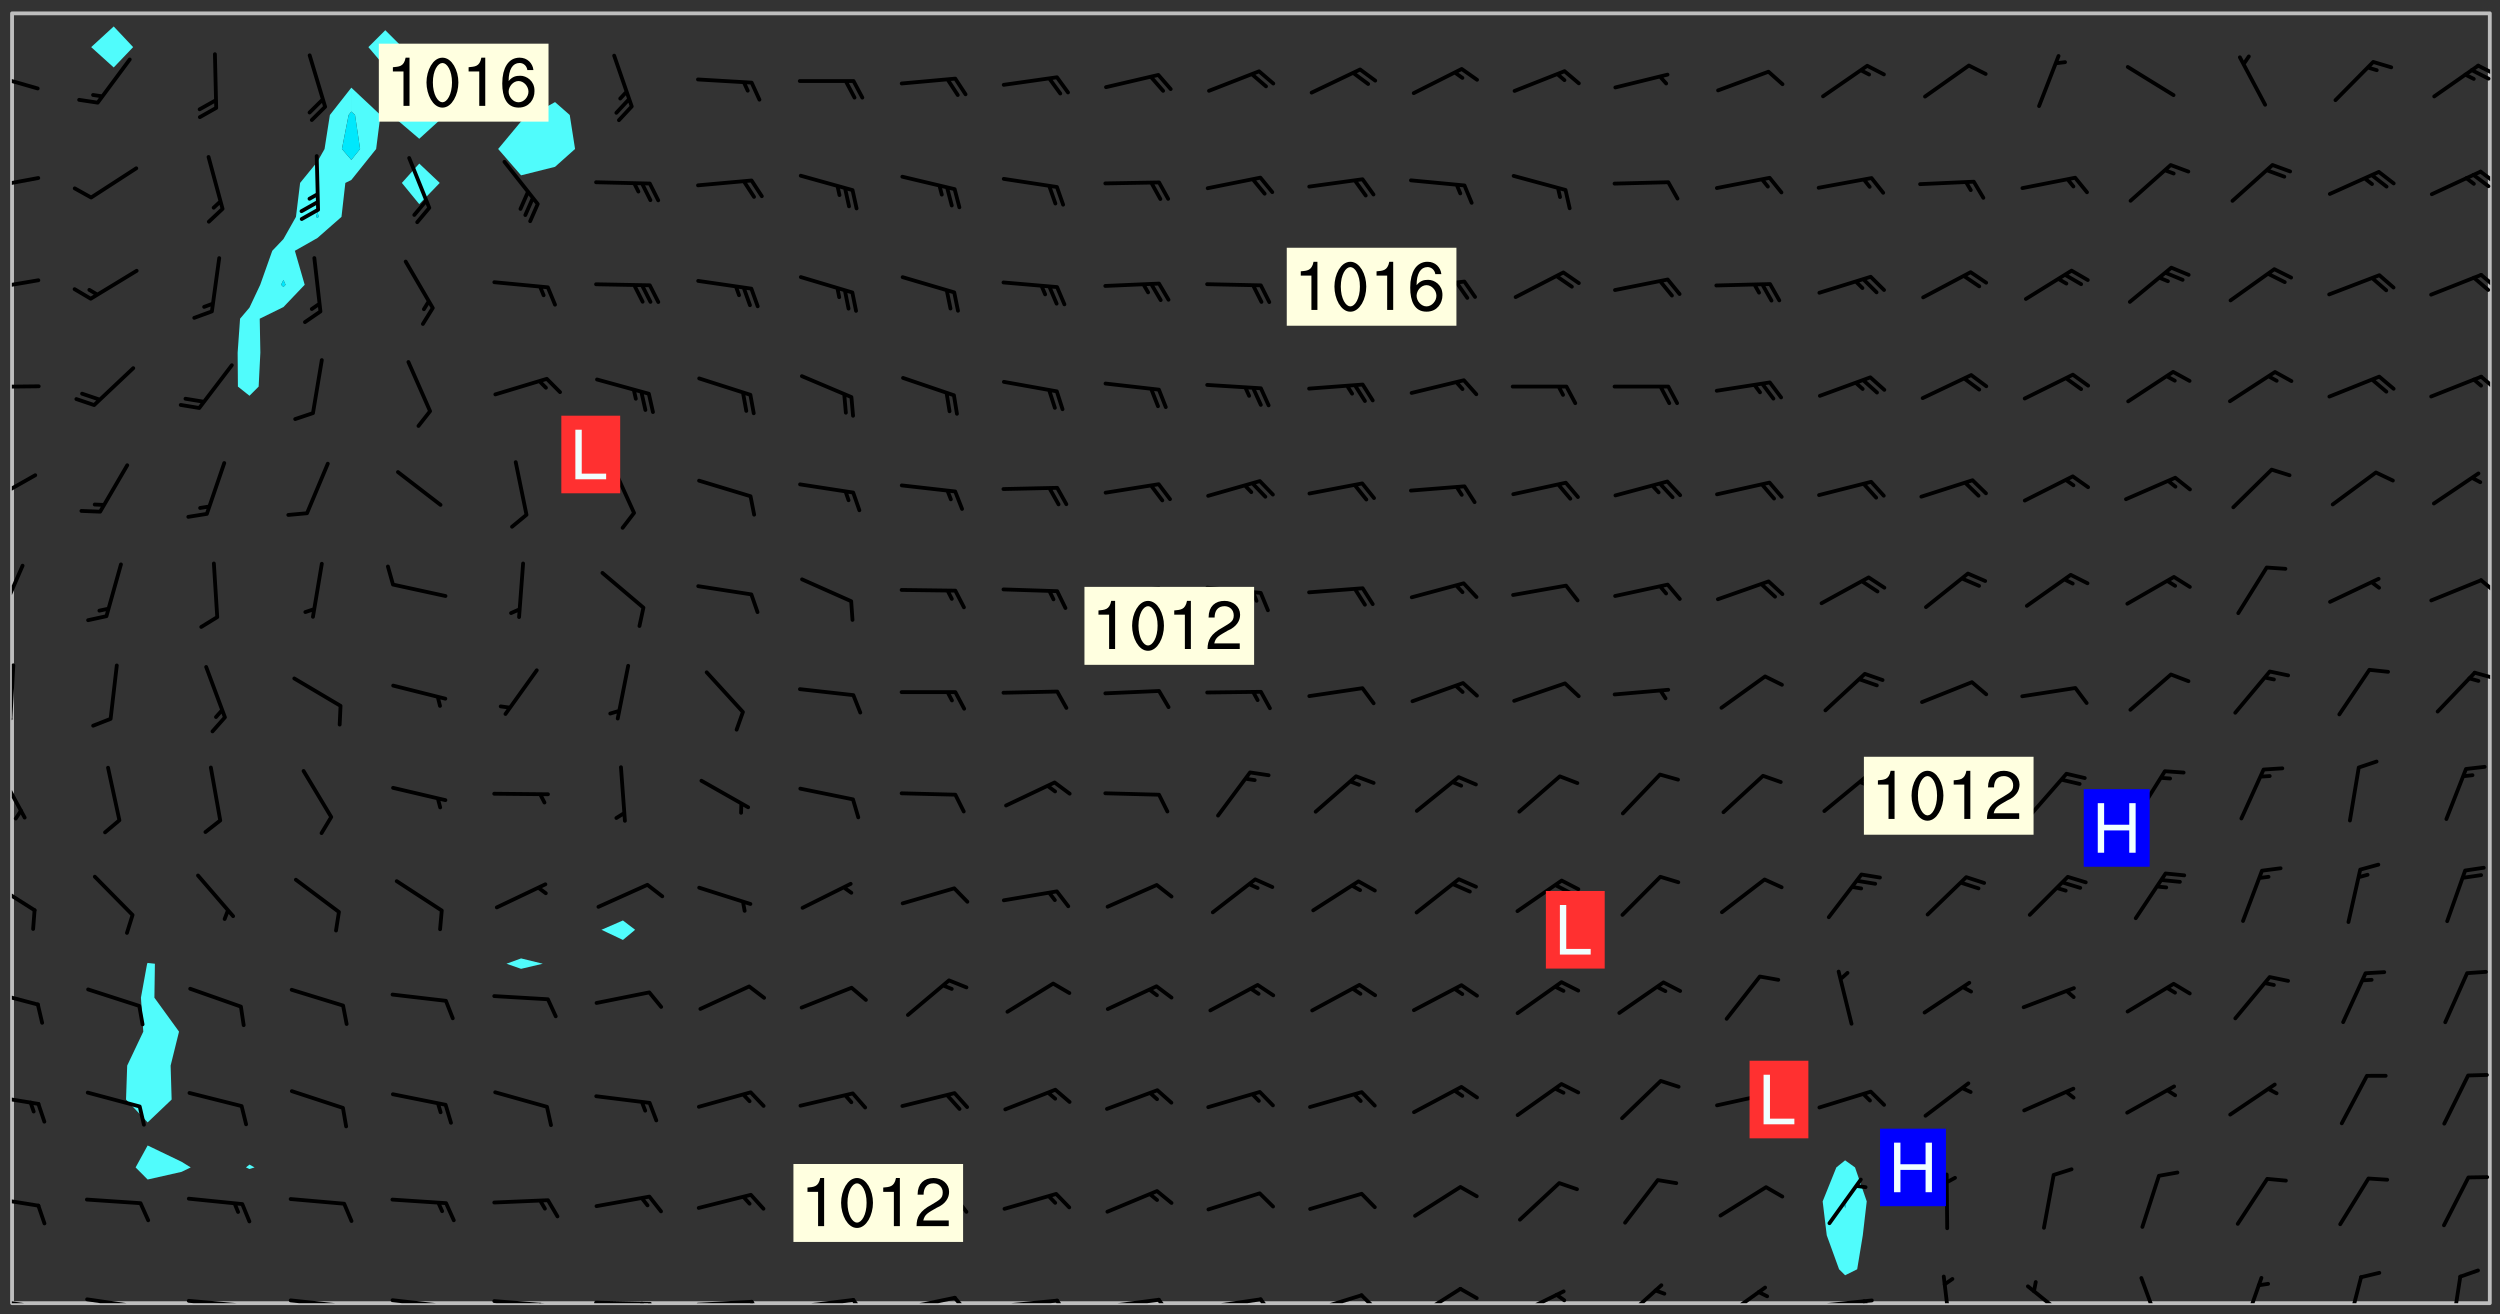 <svg xmlns="http://www.w3.org/2000/svg" role="img" xmlns:xlink="http://www.w3.org/1999/xlink" viewBox="142.45 309.95 326.84 171.84"><rect x="142.45" y="309.95" width="326.84" height="171.84" fill="#333333" stroke="none"/><defs><clipPath id="a"><path d="M144 311.672h1v168.656h-1zm0 0"/></clipPath><clipPath id="b"><path d="M144 311.672h324v168.656H144zm0 0"/></clipPath><clipPath id="c"><path d="M467 311.672h1v168.656h-1zm0 0"/></clipPath><clipPath id="d"><path d="M144 479h4v1.328h-4zm0 0"/></clipPath><clipPath id="e"><path d="M147 480h2v.328h-2zm0 0"/></clipPath><clipPath id="f"><path d="M146 480h2v.328h-2zm0 0"/></clipPath><clipPath id="g"><path d="M153 479h9v1.328h-9zm0 0"/></clipPath><clipPath id="h"><path d="M160 480h2v.328h-2zm0 0"/></clipPath><clipPath id="i"><path d="M159 480h2v.328h-2zm0 0"/></clipPath><clipPath id="j"><path d="M166 479h9v1.328h-9zm0 0"/></clipPath><clipPath id="k"><path d="M173 480h3v.328h-3zm0 0"/></clipPath><clipPath id="l"><path d="M180 479h8v1.328h-8zm0 0"/></clipPath><clipPath id="m"><path d="M187 480h2v.328h-2zm0 0"/></clipPath><clipPath id="n"><path d="M186 480h2v.328h-2zm0 0"/></clipPath><clipPath id="o"><path d="M193 479h8v1.328h-8zm0 0"/></clipPath><clipPath id="p"><path d="M200 480h2v.328h-2zm0 0"/></clipPath><clipPath id="q"><path d="M199 480h2v.328h-2zm0 0"/></clipPath><clipPath id="r"><path d="M206 479h9v1.328h-9zm0 0"/></clipPath><clipPath id="s"><path d="M213 480h3v.328h-3zm0 0"/></clipPath><clipPath id="t"><path d="M212 480h2v.328h-2zm0 0"/></clipPath><clipPath id="u"><path d="M220 480h8v.328h-8zm0 0"/></clipPath><clipPath id="v"><path d="M227 480h2v.328h-2zm0 0"/></clipPath><clipPath id="w"><path d="M226 480h2v.328h-2zm0 0"/></clipPath><clipPath id="x"><path d="M233 479h8v1.328h-8zm0 0"/></clipPath><clipPath id="y"><path d="M240 479h3v1.328h-3zm0 0"/></clipPath><clipPath id="z"><path d="M246 479h9v1.328h-9zm0 0"/></clipPath><clipPath id="A"><path d="M253 479h3v1.328h-3zm0 0"/></clipPath><clipPath id="B"><path d="M260 479h8v1.328h-8zm0 0"/></clipPath><clipPath id="C"><path d="M267 479h3v1.328h-3zm0 0"/></clipPath><clipPath id="D"><path d="M273 479h8v1.328h-8zm0 0"/></clipPath><clipPath id="E"><path d="M280 479h3v1.328h-3zm0 0"/></clipPath><clipPath id="F"><path d="M286 479h9v1.328h-9zm0 0"/></clipPath><clipPath id="G"><path d="M293 479h3v1.328h-3zm0 0"/></clipPath><clipPath id="H"><path d="M300 479h8v1.328h-8zm0 0"/></clipPath><clipPath id="I"><path d="M307 479h2v1.328h-2zm0 0"/></clipPath><clipPath id="J"><path d="M313 479h8v1.328h-8zm0 0"/></clipPath><clipPath id="K"><path d="M320 479h3v1.328h-3zm0 0"/></clipPath><clipPath id="L"><path d="M327 478h7v2.328h-7zm0 0"/></clipPath><clipPath id="M"><path d="M340 478h8v2.328h-8zm0 0"/></clipPath><clipPath id="N"><path d="M345 478h3v2.328h-3zm0 0"/></clipPath><clipPath id="O"><path d="M354 477h6v3.328h-6zm0 0"/></clipPath><clipPath id="P"><path d="M367 478h7v2.328h-7zm0 0"/></clipPath><clipPath id="Q"><path d="M379 479h9v1.328h-9zm0 0"/></clipPath><clipPath id="R"><path d="M385 479h3v1.328h-3zm0 0"/></clipPath><clipPath id="S"><path d="M396 476h2v4.328h-2zm0 0"/></clipPath><clipPath id="T"><path d="M407 477h7v3.328h-7zm0 0"/></clipPath><clipPath id="U"><path d="M422 476h4v4.328h-4zm0 0"/></clipPath><clipPath id="V"><path d="M435 476h4v4.328h-4zm0 0"/></clipPath><clipPath id="W"><path d="M449 476h3v4.328h-3zm0 0"/></clipPath><clipPath id="X"><path d="M462 476h3v4.328h-3zm0 0"/></clipPath><clipPath id="Y"><path d="M144 466h4v2h-4zm0 0"/></clipPath><clipPath id="Z"><path d="M144 452h4v3h-4zm0 0"/></clipPath><clipPath id="aa"><path d="M144 439h4v3h-4zm0 0"/></clipPath><clipPath id="ab"><path d="M144 424h4v6h-4zm0 0"/></clipPath><clipPath id="ac"><path d="M144 410h2v8h-2zm0 0"/></clipPath><clipPath id="ad"><path d="M144 396h1v9h-1zm0 0"/></clipPath><clipPath id="ae"><path d="M144 403h1v3h-1zm0 0"/></clipPath><clipPath id="af"><path d="M465 397h3v2h-3zm0 0"/></clipPath><clipPath id="ag"><path d="M144 383h2v8h-2zm0 0"/></clipPath><clipPath id="ah"><path d="M466 385h2v3h-2zm0 0"/></clipPath><clipPath id="ai"><path d="M144 371h4v5h-4zm0 0"/></clipPath><clipPath id="aj"><path d="M144 360h4v1h-4zm0 0"/></clipPath><clipPath id="ak"><path d="M466 358h2v4h-2zm0 0"/></clipPath><clipPath id="al"><path d="M144 346h4v3h-4zm0 0"/></clipPath><clipPath id="am"><path d="M466 345h2v3h-2zm0 0"/></clipPath><clipPath id="an"><path d="M144 332h4v3h-4zm0 0"/></clipPath><clipPath id="ao"><path d="M466 332h2v3h-2zm0 0"/></clipPath><clipPath id="ap"><path d="M465 332h3v3h-3zm0 0"/></clipPath><clipPath id="aq"><path d="M144 319h4v3h-4zm0 0"/></clipPath><clipPath id="ar"><path d="M466 318h2v2h-2zm0 0"/></clipPath><clipPath id="as"><path d="M465 318h3v3h-3zm0 0"/></clipPath><g id="at" clip-path="url(#clip1)"><path fill="#fff" fill-opacity="0" fill-rule="evenodd" d="M0 0h1000v1000H0zm0 0"/><path fill="#d3d3d3" fill-opacity="0" fill-rule="evenodd" d="M162.152 355.867l-.234.293.059.234.117.172.176.234.293.348.113.059.117-.172.059-.234.176-.176.465-.176h.699l.234.293.289.816.059.176.176.23.352.234.699.699.172.176.234.348.234.41.289.582.41.465.23.234.234.176.117.23.176.293.172 1.164v.234l.059.289.059.117.117.117.348.41.117.172.176.176.176.234.117.172.172.352.059.234.234.406.234-.059-.176.176-.059.93h-.582l-.234-.113-.348.113-.117.117-.059.293-.059.176-.117.172-.465.293-.059.234-.059.113v.645l.059.172v.41l.059.059v.406l.059.406.117.176.059.059.23.641-.059.293v.699l-.059.582v.234l-.059.23-.055.352v1.922l.055.117h.426l-.367.117-.023.352.891 1.168 1.742.539 1.34.359v.539l.09.809.535.715 1.52.27.891-.086.09 1.164.535.18 1.16-.18 2.055-.984 1.16-.363 1.879-.176 1.695-.18-.18.719-1.516.086-1.25.09-.805.27-1.074.809.27.719.535.898-.18.625-.266.809.266 1.078.625.898.805.18 1.25-.18-.266.723.098.504.055.293v.172l.059.293v.406l.176.117.352.117h.406l.293-.176.113-.117.059-.117.117-.23.059-.176.352-.465.23-.176.176-.059.176.059.059.176.117.988.055.469.059.172.117.234.176.059.816.059h.289l.117.234.059.406.059.352v1.105l.117.293.117.348.289.699.176.352.582.754.352.176.172.059.469.234.641.465.348.234.293.176.293.055.23.062.816.348.293.176.113.172.352.352.117.176.523.641v.289l.059.352v.348l.059.352.059.289.117.059.172.059h.176l.582.234.176.117.176.289.176.234.113.234.293.23.117.117v.41l.059.055.289.234.234.117.059.117.117.172.059.117.23.234.059.176.234.059.117.059-.117.113-.059.117v.117l-.117.293-.117.289v.582l.176.117.117.059.059.117.117.117.113.059.176.348.059.352.059.406v.176l-.059.176-.117.699v.172l.117.176.293.293h.406l.176.117.117.172.117.293v.234h-.527l-.23-.234h-.234l-.176.059-.059.699.059.348.117.176.176.41.117.23.289.469.176.055h.523l.234.059.758.641.059.293v.234l.059.059.23.348v.352l-.117.172v.293l.293.289.293.176.172.059.293.176.293.117.582.406.289.234.293.176.219.16.016.012.23.176.641.523.176.234.117.176.176.176.113.172v.641l.117.176.469.117.582.117.234.059.23.113.293.117.113.059.586.352.289.172.176.062.176.055.176.059.699.352.289.176.234.055.289.176.234.117.641.406.293.117.172.059.234.059.41.059.23.059.234.117.059.172-.41.176.469.059.059.293.113.234.176.055.234.059.176.059.406.117.641.234.117.172.059.234v.176l-.059.117-.059.406.234.234.117.059.348.117.641.23.176.117.289.117.176.176.234.465.582 1.105.176.176.348.176.176.117.352.117 1.047.523.234.059.465.113.293.059.465.176.758.582.234.234.348.465.176.176.289.234.816.699.293.176.289.289.293.176.293.289.695.641.176.176.293.234.289.234.469.289.641.582.348.234.234.293.348.348.352.465.934.992.348.406.117.176.234.059.113.117.645.176.23.113.234.059.293.176.23.117.934.699.406.406.234.176.406.176.234.117.816.348.348.234.234.117.293.289.23.117.758.352.352.172.23.059.293.117.234.059.871.176h.816l.469.23.172.059.875.699.465.117.293.059.176.059.23.059.469.059.348.059.352.059.406.059h.293l.172.059v.23l.176.176h.293l.348.059.352.059.699.117h.641l.465-.234.293-.176.172-.117.41-.172.289-.176.934-.465.469-.293.523-.293.465-.172.465-.176 1.051-.465.289-.117.41-.117.289-.117.527-.176 1.516-.699.582-.348.289-.059.293-.059.348-.117.875-.23.352-.117h.113l.234-.059.875-.234.234-.059h.812l.352-.059.816-.117.172-.059.352-.055.293-.059.23-.059.816-.176.176-.059h.348l.234-.059.465-.117.758-.172.234-.059h.348l.41-.117.289-.059 1.285-.059h.289l.41-.059.23-.059h.176l.875-.117h.406l.41-.117h.348l.352-.113.871-.059h1.75l1.047.289.41.117.289.117.352.117.289.117 1.051.172.289.059h.293l.293.059.172.059.41.059.172.059.117.059h.117l.117.059.352.059h.113l.41.066 1.922.395 1.926.395 1.52.449 1.695.719 2.145.805 1.605-.719 1.43-.805 1.16-1.078 1.25-.449 3.035-.719 1.875-.359 2.145-1.348 2.234-1.254 2.5-1.258 1.695-.449 1.785-.18 1.16-.27.625.539 1.34-.27.715-.988.984-1.344.445-.18.805-.359 1.875-.539 1.785-.449 1.25-.27 1.16-.09 1.699-.09 1.961-.27 1.25-.09h.539l.625-.09h.891l2.145-.18 2.41-.18 2.59-.09 1.695.18 1.609.09 1.43.359 1.16.719 1.875.988 1.16 1.527.266.715.629.09.355.898.535.539.535 1.527 1.074.359h.535l-.805.535.09 1.707.715 2.695.891.805.895.988.715 1.258 1.785.539 1.52-.18.355 1.344 1.609-.805.98-.539.27.27.316-.215.219-.145.801.449.449-.359h.355l.535-.27.539-.719.535-.27.625-.988 1.16.449.84.371 1.395.617 1.695-.18h1.605l1.785.09.18-1.707.535-1.344.805.27.492.848.402.406-.09.539v.359l.715.449.711-.27h1.43l.359.988.445 1.258.715 1.344 1.25.629 1.695.629.715-.18.18-.539.98-.09.449.359.086 1.258-.266.629-.535.18v.539l.715.984.266.539.984.988.801 1.078-.266.359-.09.898-.625 2.332-.355 2.066-.09 1.793-.18.719-.09.539v1.438l-.98 1.883-.359 1.707-.535.898-.805 1.168-.266.539 2.055 1.254.086.359-.355.539-.09-.18v.809l.09 1.438-.445.715-1.074.094-.266.715.535.898.805.719 1.16.809 1.34.27.445.359-.355.449-1.789-.09-1.25-.449-.715-.719-.625-.09-.176 3.59-.188 1.309h89.359V311.703h-55.27v49.082l.762.125 3.289.543 2.023 2.836v2.754l2.352.332 2.348.332h4.051l-1.379 4.16-2.023.707-2.023.703-.543.344-2.594 1.617-.188.117-2.023-2.078-.73-2.742-2.672-2.078-1.375-3.5-.066-.082-1.957-2.672 2.75-1.418v-49.082H294.422v91.414l.117.031.133.012.074.074.105.047.09.059.086.059.09.059.297.297.059.09.031.117.027.117.016.137-.031.117-.059.09-.059.086-.043.105-.047.102-.027.121v.145l.176.27.148.148.074.086.074.074.043.105.062.09.059.086.043.105.059.09.047.102.043.105.059.086.117.18.074.074.062.086.059.09.043.105.059.09.059.086.062.09.059.09.043.102.117.18.074.074.059.086.074.074.09.059.105.047h.148l.133-.016.133.016.102-.047.074-.074.047-.102-.016-.133v-.148l-.047-.105-.027-.117-.047-.102-.027-.121-.043-.102-.062-.09-.043-.102-.043-.105-.031-.117-.016-.133-.012-.137.086-.059.059-.086.121-.031.043.105.016.133v.117l.059.102.059.09.09.059.148.148.059.09.043.105-.012.102.086.059.105.047.086.059.09.059.074.074-.117.027-.105.047-.086.059-.074.074-.059.09-.062.086-.027.121-.047.102-.043.105-.031.117-.012.133-.016.133v.148l.027.117.047.105.043.102.059.09.074.074.09.059.074.074.09.059.059.09.043.105.047.102.117.031.133.016h.148l.117-.031.105.043.043.105.047.102.027.121L299.5 410l.027.117.031.121.027.117.105.043.102.047.133-.016.148.148.062.086.074.074.07.074.09.062.105.043.102.043.117.031.137.016.117-.031.074-.074.027-.117-.012-.133-.031-.121-.027-.117.043-.105h.117l.09.062.117.027h.148l.133.016h.148l.133.016.133-.016h.148l.133-.016.133-.012.137.012.117-.027.133-.016.191-.059-.059.176-.016.133-.027.121-.016.133-.059.086-.133.016-.105.047-.105.043-.117.031-.117.027-.266.031h-.148l-.133.016-.074.074.059.086.148.148.117.18.074.07.09.062.09.059.086.059.09.059.102.043.105.062.105.043.086.059.105.047.102.043.18.117.059.09-.043.102-.047.105.016.133.223.223.059.09.043.102.031.121.043.102.016.133.031.117.012.137.031.117.148.148.102.043.105.043.117.031.133.016.137.016h.117l.117-.031.09-.059.043-.105.047-.102.043-.105.031-.117.012-.133v-.148l-.012-.133-.016-.133-.031-.117-.043-.105-.047-.105-.043-.102-.043-.105-.016-.133.016-.133.027-.117.031-.117.027-.121.047-.102.09-.059.086-.062.074-.074.09-.059.223-.223.059-.086.074-.074.117-.18.059-.086v-.148l-.074-.074-.102-.047-.105-.043-.102-.043-.059-.09-.047-.105-.027-.117.09-.059.117-.031.102-.043.18-.117.148-.148.012-.133-.012-.105-.09-.059-.133.016h-.148l-.133.016-.133-.016-.121-.031-.086-.059-.074-.074-.059-.09-.062-.086-.117-.18-.059-.086.031-.121.086-.059.121-.031.059-.086v-.121l-.031-.117-.059-.09-.059-.086-.047-.105-.027-.117-.016-.133.059-.09.074-.074.09-.059.117-.18.074-.074.059-.086.148-.148.121-.031.133-.016.133.016.074.074.043.105.016.133-.031.117-.117.031-.133.012-.148.148-.043.105-.047.102-.027.121-.031.117v.148l.031.117.043.105.059.09.074.07.074.074.117.031.121.027.117-.027.133-.016h.117l.09.059.074.074.047.105.059.086.102.047.133.016.105.043.086.059-.012.105-.074.074-.18.117-.059.09-.09.059-.07.074-.074.074-.062.09-.027.117-.016.133.016.133-.016.133v.148l.016.133.027.117.031.121.074.074.09.059.086.059.09.059.117.031v.086l-.102.047-.09.059-.266.031-.117.027h-.148l-.105.043-.102.047-.059.09-.062.234-.012.133-.031.121-.016.133v.293l-.012.133.012.137.016.133.133.016.133.012.121.031.086.059.074.074.047.105.043.102.016.133v.445l-.016.133v.445l.031.266.027.117.016.133.031.117.086.211.031.266v.148l-.031.117-.027.117-.031.121-.027.117-.031.117-.031.121-.012.133-.016.133.09.059.117-.031.102.016.047.105-.031.266v.441l-.043.105-.047.105-.043.102-.043.105-.059.086-.031.121-.043.117-.031.117-.016.133.016.133.059.09.105.047.086.059.059.086-.012.137-.031.117-.043.102v.445l-.016.133v.148l-.031.117-.043.105-.027.117-.047.105-.043.102-.031.121-.027.117-.031.133-.031.117-.027.117-.043.105-.031.117-.031.121-.012.133-.016.133v.297l.027.117v.148l.047.398.027.117.059.09.121.031h.148l.133-.016.059.09v.117l-.059.09-.09.059-.102.043-.105.047-.09.059-.086.059-.137.016-.117-.031-.133-.016-.102.047-.062.086-.012.137-.016.133-.031.117-.027.117-.016.133-.031.121v.297l.016.133.031.117v.148l.012.133v.148l-.027.117-.047.102-.027.121-.031.117-.059.09-.074.074-.102.043-.105.047-.117.027-.121.031-.102-.047.059-.086.105-.047.027-.117.031-.117.027-.121.031-.117v-.148l.016-.133-.031-.117-.043-.105-.105.016-.074.074-.102.043-.09.062-.074.074-.043.102-.016.133-.031.117L304.25 426l-.031.117-.027.117-.031.121-.027.117-.031.117-.043.105-.09.059h-.09l-.117-.031-.031-.086.016-.137-.031-.117v-.148l-.012-.133v-.148l-.062-.234-.027-.121-.043-.102-.047-.105-.059-.086-.059-.09-.043-.105-.062-.086-.148-.148-.07-.074-.105-.047-.105-.043-.102-.043-.297-.297-.09-.074-.086-.059-.105-.043-.09-.062-.086-.059-.105-.043-.09-.059-.086-.062-.074-.07-.105-.047-.086-.059-.105-.043-.09-.062-.102-.043-.105-.043-.086-.059-.105-.047-.105-.043-.102-.047-.09-.059-.102-.043-.105-.043-.09-.062-.117-.027-.133-.016-.133.016H299.75l-.133.016-.117-.031-.09-.059-.074-.074-.09-.059-.102-.047h-.148l-.121-.027-.102-.043-.074-.074-.117-.18-.09-.059-.102-.043-.09-.062-.105-.043-.09-.059-.086-.059-.105-.047-.059-.086-.059-.09-.043-.105-.047-.102-.074-.074-.086-.059-.074-.074-.09-.059-.223-.223-.043-.105-.031-.266.105-.043h.145l.105.043.074.074.09.059.086.059.105.047.09.059.148.148.07.074.148.148.062.086.074.074.086.059.074.074.09.062.09.059.086.059.27.176.102.047.105.043.102.043.047-.074.059-.086.074-.074.07-.074.105.043.074.074.059.09.043.102.047.105.043.105.121.027.117-.027.074-.09.043-.105.059-.09.074-.074.105-.043.117-.027.133.012.09.059.148.148.059.09.043.105.047.102.043.105.043.102.105.047.105.043.133.016.086-.059.059-.09.074-.074.105-.043.117.027.105.047.102.043.105.043.102.047.18.117v.117l-.016.133.016.133.016.137.059.086.102.047.121.027.117.031h.148l.117-.031.059-.09.18-.117.059-.09.074-.074.059-.086.117-.18.18-.117.117.031.09.059.043.074-.016.133v.117l.09.059h.148l.133-.016.133-.012.266-.031.105-.043.117-.031.121-.027.074-.074.07-.074.062-.09-.016-.105-.047-.102-.102-.043-.105-.016-.117.027-.266.031h-.148l-.074-.074-.09-.059-.117-.031-.117-.027-.133-.016h-.148l-.133.016h-.297l-.105-.047-.148-.148-.043-.102-.059-.09.223-.223.086-.059.105-.043.117-.031.133-.016.133.016.137.016.102.043.133-.012.09-.062.102-.043.062-.09-.047-.102-.09-.059-.117-.031-.102-.043-.059-.09-.062-.09v-.117l.016-.133.105-.047.074-.07v-.121l-.09-.059-.031-.117.09-.059.074-.074.043-.105.059-.09.047-.102.016-.133v-.148l-.047-.105-.043-.102-.09-.059-.133-.016-.102-.043-.137-.016-.117-.031h-.445l-.133-.016-.133-.012-.133-.016-.117-.031h-.148l-.133-.016-.133-.012-.266-.031-.121-.043-.086-.059-.074-.074v-.148l.012-.133.105-.047.102-.043.133-.016h.152l.133-.016h.293l.121.031.102.043.09.059.234.062.121-.047.09-.059.102-.043.133-.016.105.043.102.047.133.012.121-.027h.145l.121-.031.117-.027.105-.047.074-.074.086-.059.148-.148.059-.086.047-.105.027-.117.016-.105-.102-.043-.09-.059-.117-.031-.105-.043-.09-.062-.074-.086-.074-.074-.102-.043-.105-.047-.102-.043-.059-.09-.047-.102-.086-.211-.062-.086-.059-.09-.074-.074-.086-.059h-.27l-.117.031-.09.059-.102.043-.133.016-.105-.016-.027-.117-.062-.09-.117-.031-.102-.043-.148-.148-.031-.117-.016-.105.074-.074.18-.117.117-.027.117-.031.137.016.102.043.105.043.102.047.105.043.117.031.133.016.117.027.133.016.105-.016.09-.059-.074-.074-.105-.043-.074-.074-.074-.09-.148-.148-.086-.059-.09-.059-.074-.074-.09-.059-.102-.047-.121-.027-.102-.047-.105-.043-.117-.031-.102-.043-.121-.031h-.148l-.117.031-.105.043-.086.062-.18.117-.086.059-.09.059-.105.047-.086.059-.105.043-.102.043-.105.047-.074.074-.059.09-.059.086-.047.105-.059.086-.074.074-.133-.012-.117-.031h-.117l-.074.074-.09.059-.074.074-.09.059-.086.059-.105.047-.102.043-.137.016-.102-.043-.148-.148-.105-.047h-.086l-.105.047-.102.043-.121.031-.117-.031-.074-.074v-.117l.031-.121.074-.07.059-.09.074-.074.117-.031.105-.043h.293l.133-.016.137-.016.102-.043.09-.059.102-.047.09-.059.133-.012.09.059.133.012.09-.059.086-.059.105-.043.09-.059.086-.062.09-.059.148-.148.059-.086.059-.09.105-.043.133-.016.117.027.121.031.059-.059.059-.09.031-.266.027-.117.105.012.133.016.102-.043.09-.059.059-.09.074-.074.059-.09.047-.102.012-.133-.012-.133-.047-.105-.148-.148-.059-.09-.059-.086-.043-.105v-.445l.016-.133v-.148l.012-.133-.059-.059-.09.059-.102-.043-.18-.117-.086-.059-.062-.09-.059-.09-.074-.074-.086-.059-.121.031-.102.012-.105.047-.086.059-.105.043-.148.148-.09.059-.086.059-.09.062-.105.043-.133.016v-.121l.105-.043.117-.031.074-.07.043-.105v-.148l-.027-.117-.148-.148-.133-.016h-.148l-.117.031-.105.043-.102.043-.09.062-.117.027-.074-.074.012-.133-.043-.102-.043-.105-.09-.059-.117.027-.121.031-.117.031-.102.043-.121.031-.102.043-.105.043-.09.059-.102.016v-.117l.016-.133-.059-.09-.074.043-.148.148-.059.09-.074.074-.047.105-.043.102-.074.074-.059.09-.074.074-.059.086-.074.074-.09.062-.074.07-.074.074-.102.016-.133.016-.105-.043v-.121l.148-.148.043-.102.059-.09.047-.102.043-.105.059-.09.031-.117.043-.102.031-.121.027-.117.047-.105.043-.102.043-.105.074-.07.09-.062.09-.059.102-.043h.297l.266-.031.105-.043-.074-.074-.117-.031-.105-.043-.09-.059-.102-.047-.09-.059-.102-.043-.105-.043-.09-.062-.086-.059-.105-.043-.102-.043-.121-.031-.117-.031-.102-.043L297.5 410.25l-.102-.043-.09-.059-.043-.105-.016-.133.102-.043.133-.016.137.016.133-.016.102-.043.059-.09.016-.105-.09-.059-.074-.074-.102-.043-.09-.059-.148-.148-.043-.105-.016-.133v-.293l-.059-.09-.09-.059-.074-.074-.043-.105-.031-.117-.059-.09-.074-.074-.117-.027-.074-.074-.09-.059-.09-.062-.086-.059-.074-.074-.059-.086-.047-.105-.086-.059-.148-.148-.195-.059-.133.016-.102.043-.074.074-.047.102-.043.105-.059.09-.059.086-.297.297-.09.059h-.086l-.062-.086-.043-.105.031-.117.059-.09.027-.117-.012-.133-.09-.062-.105.047-.117.027-.117.031-.27.176-.102.047-.117.027-.105.047-.09.059-.102.043-.059-.086-.047-.105.016-.133.047-.105.07-.074.074-.07.059-.09v-.148l-.043-.105h-.238l-.102.047-.031.117-.027.117-.031.121-.074.043-.133.016-.074-.047-.043-.102-.043-.105-.047-.102-.043-.105-.121.031-.102.043-.133.016-.117.031-.105.043-.09.059-.102.047-.121.027-.133.016-.102-.043-.059-.09-.047-.105-.043-.102-.043-.105v-.117l.059-.09.086-.059.18-.117.102-.047.105-.043.105-.059.102-.043.09-.062.102-.043.105-.059.102-.047.09-.059.105-.043.102-.043.09-.062.102-.043.137-.016.117.031.102.043.121.031.102.043.105.047.102.043.105.043.102.047.105.043.102.043.105.047.086.059.105.043.117.031.105.043.102.047.09.059.105.043.102.043.105.047.117.027.102.047.121.027h.148l.086-.059.016-.102.059-.09-.027-.117-.074-.074-.117-.18-.074-.074-.09-.074-.18-.117-.086-.059-.105-.043-.102-.047-.27-.176-.059-.09-.074-.074-.059-.09-.043-.102-.031-.117-.016-.137v-.562l-.012-.133-.016-.133-.031-.117-.016-.133-.012-.133-.031-.121-.223-.223-.059-.086-.016-.105.031-.117.133-.016v-91.414H172.992v1.453l-.059.234-.352 1.051-.172.523-.117.348-.176.41-.117.172-.234.293-.23.059h-.352l-.117.059-.23.406v.293l.117.176.23.23.117.234.641.758.293.465.176.234.23.352.234.348.641.816.176.465.172.41.117.695.176.469.117 1.398.059.465v.875l.117 1.047v4.781l-.059.465-.352 1.281-.176.523-.113.41-.352.93L172.934 336l-.234.582-.117.176-.172.348-.176.406-.352.816-.059.293-.113.293-.117.289-.059.176-.117.875-.059.406-.059.117-.059.176-.059.172-.23.527-.117.172v.234l-.117.234-.059.172-.176.586v.289l-.059.176v.293l-.059.113-.059.527v.172l-.055.234v2.621l-.176.816-.117.176-.176.234-.117.172-.113.234-.586.934-.23.289-.293.465-.176.234-.289.352-.352.699-.113.23-.176.41-.176.23-.406.527-.816.699-.293.172-.289.234-.176.117-.176.176-.523.406-.527.176-.172.176-.234.055-.641.176h-.758m12.211 31.023l-1.074.449.359.895 1.25-.715.445-.539-.98-.09"/><path fill="#d3d3d3" fill-opacity="0" fill-rule="evenodd" d="M201.508 416.598h-.895l.449.629.98.359.805-.09.445-.988-.176.09-.715-.355-.895.355m154.621 59.07l-.059-.523v-.293l.113-.293.059-.23.469-.469h.113l.117-.113.117-.059h.176l.234-.059h.348l.234.059.117.059.23.172.059.176.117.582v.293l-.117.176-.172.289-.176.176-.527.523-.23.234-.117.059h-.176l-.117-.059-.406-.293-.176-.117-.117-.059-.059-.113-.055-.117m6.641-10.957l-.059-.172v-1.109l.059-.172.176-.059.172-.059h.176l.234-.059.117.059.059.699-.059.172-.117.176-.117.059-.234.523-.113.059h-.234l-.059-.117m9.613-14.391l-.117-.176v-.699l.293-.875.117-.172.176-.352.113-.23.117-.293.352-.758.117-.23.172-.234h.176l.117-.059h.641l.117.059.234.234.172.113.352.293.117.117.113.176v.113l.117.059.117.117v.699l-.059.176v.23l-.059.176-.348 1.051-.117.23-.117.234-.117.059-.23.234-.641.289h-.875l-.41-.117-.641-.465"/><path fill="none" stroke="#bebebe" stroke-linecap="round" stroke-linejoin="round" stroke-miterlimit="10" stroke-width=".5" d="M467.957 311.695H144.027v168.625h323.93v-168.625"/><g clip-path="url(#a)"><path fill="#fff" fill-opacity="0" fill-rule="evenodd" d="M144 475.891v4.438h.004H144V311.672h.004H144v164.219"/></g><g clip-path="url(#b)"><path fill="#fff" fill-opacity="0" fill-rule="evenodd" d="M144.004 480.328V311.672h13.312v1.734l-2.945 2.703 2.945 2.66 2.539-2.66-2.539-2.703v-1.734h4.438v124.168l-.07.105-.809 4.438.309 4.438-2.105 4.441-.152 4.438 2.828 2.988v3.016l-1.574 2.871 1.574 1.582 4.438-1.004 1.195-.578-1.195-.738-4.438-2.133v-3.016l3.137-2.988-.133-4.438 1.098-4.441-3.219-4.438.066-4.438-.949-.105V311.672h26.629v9.738l-2.805 3.574-.695 4.441-.938 1.664-2.258 2.773-.543 4.438-1.637 2.902-1.461 1.535-1.574 4.441-1.406 2.984-1.23 1.453-.316 4.438.035 4.438 1.512 1.199v100.512l-.461.371.461.211.668-.211-.668-.371V361.691l1.199-1.199.223-4.438-.082-4.438 3.102-1.523 2.777-2.914L181 342.738l2.945-1.676 3.148-2.762.504-4.438.785-.391 3.242-4.047.566-4.441-3.809-3.574v-9.738h4.438v2.227l-2.211 2.211 2.211 2.598 2.75 1.84-1.949 4.438 3.641 3.109v3.238l-2.273 2.531 2.273 2.777 2.68-2.777-2.68-2.531v-3.238l3.406-3.109-1.996-4.438-1.41-1.344-2.227-3.094-2.215-2.211v-2.227h22.195v11.625l-3.043 1.688-1.398.844-2.996 3.598 2.996 3.449V435.25l-1.91.695 1.91.668 2.84-.668-2.84-.695V332.875l4.441-1.113 2.617-2.336-.695-4.441-1.922-1.688v-11.625h8.875v118.617l-2.809 1.219 2.809 1.328 1.594-1.328-1.594-1.219V311.672h159.781v149.977l-1.145.926-1.789 4.441.535 4.438 1.609 4.438.789.785 1.578-.785.734-4.438.516-4.438-1.531-4.441-1.297-.926V311.672h84.324v168.656H144.004"/></g><path fill="#50fcfc" fill-rule="evenodd" d="M157.316 318.77l-2.945-2.66 2.945-2.703 2.539 2.703-2.539 2.66m4.438 137.918l-2.828-2.988.152-4.438 2.105-4.441-.309-4.438.809-4.438.07-.105.949.105-.066 4.438 3.219 4.438-1.098 4.441.133 4.438-3.137 2.988m0 7.469l-1.574-1.582 1.574-2.871 4.438 2.133 1.195.738-1.195.578-4.438 1.004m11.801-103.664l-.035-4.438.316-4.438 1.23-1.453 1.406-2.984 1.574-4.441 1.461-1.535v5.34l-.309.637.309.293.281-.293-.281-.637v-5.34l1.637-2.902.543-4.438 2.258-2.773v6.508l-.156.703.156.152.172-.152-.172-.703v-6.508l.938-1.664.695-4.441 2.805-3.574v3.121l-.355.453-.879 4.441 1.234 1.43 1.145-1.43-.66-4.441-.484-.453v-3.121l3.809 3.574-.566 4.441-3.242 4.047-.785.391-.504 4.438-3.148 2.762L181 342.738l1.285 4.441-2.777 2.914-3.102 1.523.082 4.438-.223 4.438-1.199 1.199-1.512-1.199m1.512 102.293l-.461-.211.461-.371.668.371-.668.211"/><path fill="#00e8fc" fill-rule="evenodd" d="M179.508 347.473l-.309-.293.309-.637.281.637-.281.293m4.438-9.02l-.156-.152.156-.703.172.703-.172.152m4.438-7.598l-1.234-1.43.879-4.441.355-.453.484.453.66 4.441-1.145 1.43"/><path fill="#50fcfc" fill-rule="evenodd" d="M192.82 318.707l-2.211-2.598 2.211-2.211 2.215 2.211 2.227 3.094 1.41 1.344 1.996 4.438-3.406 3.109-3.641-3.109 1.949-4.438-2.75-1.84m4.441 17.934l-2.273-2.777 2.273-2.531 2.68 2.531-2.68 2.777m13.312-3.766l-2.996-3.449 2.996-3.598 1.398-.844 3.043-1.688 1.922 1.688.695 4.441-2.617 2.336-4.441 1.113m0 103.738l-1.91-.668 1.91-.695 2.84.695-2.84.668m13.316-3.777l-2.809-1.328 2.809-1.219 1.594 1.219-1.594 1.328m157.383 38.617l-.535-4.438 1.789-4.441 1.145-.926v5.023l-.191.344.191.887.184-.887-.184-.344v-5.023l1.297.926 1.531 4.441-.516 4.438-.734 4.438-1.578.785-.789-.785-1.609-4.438"/><path fill="#00e8fc" fill-rule="evenodd" d="M383.672 467.902l-.191-.887.191-.344.184.344-.184.887"/><g clip-path="url(#c)"><path fill="#fff" fill-opacity="0" fill-rule="evenodd" d="M467.996 480.328H468V311.672h-.004H468v168.656h-.004"/></g><g clip-path="url(#d)"><path fill="none" stroke="#000" stroke-linecap="round" stroke-linejoin="round" stroke-miterlimit="10" stroke-width=".5" d="M147.473 480.863l-6.945-1.066"/></g><g clip-path="url(#e)"><path fill="none" stroke="#000" stroke-linecap="round" stroke-linejoin="round" stroke-miterlimit="10" stroke-width=".5" d="M147.473 480.863l.809 2.316"/></g><g clip-path="url(#f)"><path fill="none" stroke="#000" stroke-linecap="round" stroke-linejoin="round" stroke-miterlimit="10" stroke-width=".5" d="M146.461 480.707l.406 1.156"/></g><g clip-path="url(#g)"><path fill="none" stroke="#000" stroke-linecap="round" stroke-linejoin="round" stroke-miterlimit="10" stroke-width=".5" d="M160.793 480.84l-6.953-1.02"/></g><g clip-path="url(#h)"><path fill="none" stroke="#000" stroke-linecap="round" stroke-linejoin="round" stroke-miterlimit="10" stroke-width=".5" d="M160.793 480.84l.824 2.309"/></g><g clip-path="url(#i)"><path fill="none" stroke="#000" stroke-linecap="round" stroke-linejoin="round" stroke-miterlimit="10" stroke-width=".5" d="M159.781 480.691l.41 1.152"/></g><g clip-path="url(#j)"><path fill="none" stroke="#000" stroke-linecap="round" stroke-linejoin="round" stroke-miterlimit="10" stroke-width=".5" d="M174.129 480.641l-7-.625"/></g><g clip-path="url(#k)"><path fill="none" stroke="#000" stroke-linecap="round" stroke-linejoin="round" stroke-miterlimit="10" stroke-width=".5" d="M174.129 480.641l.953 2.262"/></g><g clip-path="url(#l)"><path fill="none" stroke="#000" stroke-linecap="round" stroke-linejoin="round" stroke-miterlimit="10" stroke-width=".5" d="M187.438 480.699l-6.984-.742"/></g><g clip-path="url(#m)"><path fill="none" stroke="#000" stroke-linecap="round" stroke-linejoin="round" stroke-miterlimit="10" stroke-width=".5" d="M187.438 480.699l.918 2.277"/></g><g clip-path="url(#n)"><path fill="none" stroke="#000" stroke-linecap="round" stroke-linejoin="round" stroke-miterlimit="10" stroke-width=".5" d="M186.422 480.594l.457 1.137"/></g><g clip-path="url(#o)"><path fill="none" stroke="#000" stroke-linecap="round" stroke-linejoin="round" stroke-miterlimit="10" stroke-width=".5" d="M200.75 480.723l-6.98-.789"/></g><g clip-path="url(#p)"><path fill="none" stroke="#000" stroke-linecap="round" stroke-linejoin="round" stroke-miterlimit="10" stroke-width=".5" d="M200.75 480.723l.902 2.281"/></g><g clip-path="url(#q)"><path fill="none" stroke="#000" stroke-linecap="round" stroke-linejoin="round" stroke-miterlimit="10" stroke-width=".5" d="M199.734 480.609l.453 1.141"/></g><g clip-path="url(#r)"><path fill="none" stroke="#000" stroke-linecap="round" stroke-linejoin="round" stroke-miterlimit="10" stroke-width=".5" d="M214.078 480.609l-7.004-.559"/></g><g clip-path="url(#s)"><path fill="none" stroke="#000" stroke-linecap="round" stroke-linejoin="round" stroke-miterlimit="10" stroke-width=".5" d="M214.078 480.609l.977 2.25"/></g><g clip-path="url(#t)"><path fill="none" stroke="#000" stroke-linecap="round" stroke-linejoin="round" stroke-miterlimit="10" stroke-width=".5" d="M213.059 480.527l.488 1.125"/></g><g clip-path="url(#u)"><path fill="none" stroke="#000" stroke-linecap="round" stroke-linejoin="round" stroke-miterlimit="10" stroke-width=".5" d="M227.402 480.41l-7.023-.16"/></g><g clip-path="url(#v)"><path fill="none" stroke="#000" stroke-linecap="round" stroke-linejoin="round" stroke-miterlimit="10" stroke-width=".5" d="M227.402 480.41l1.102 2.191"/></g><g clip-path="url(#w)"><path fill="none" stroke="#000" stroke-linecap="round" stroke-linejoin="round" stroke-miterlimit="10" stroke-width=".5" d="M226.383 480.387l.551 1.094"/></g><g clip-path="url(#x)"><path fill="none" stroke="#000" stroke-linecap="round" stroke-linejoin="round" stroke-miterlimit="10" stroke-width=".5" d="M240.715 480.141l-7.02.379"/></g><g clip-path="url(#y)"><path fill="none" stroke="#000" stroke-linecap="round" stroke-linejoin="round" stroke-miterlimit="10" stroke-width=".5" d="M240.715 480.141l1.266 2.098"/></g><g clip-path="url(#z)"><path fill="none" stroke="#000" stroke-linecap="round" stroke-linejoin="round" stroke-miterlimit="10" stroke-width=".5" d="M254.008 479.898l-6.973.859"/></g><g clip-path="url(#A)"><path fill="none" stroke="#000" stroke-linecap="round" stroke-linejoin="round" stroke-miterlimit="10" stroke-width=".5" d="M254.008 479.898l1.41 2.008"/></g><g clip-path="url(#B)"><path fill="none" stroke="#000" stroke-linecap="round" stroke-linejoin="round" stroke-miterlimit="10" stroke-width=".5" d="M267.277 479.617l-6.883 1.426"/></g><g clip-path="url(#C)"><path fill="none" stroke="#000" stroke-linecap="round" stroke-linejoin="round" stroke-miterlimit="10" stroke-width=".5" d="M267.277 479.617l1.566 1.887"/></g><g clip-path="url(#D)"><path fill="none" stroke="#000" stroke-linecap="round" stroke-linejoin="round" stroke-miterlimit="10" stroke-width=".5" d="M280.648 479.988l-6.996.684"/></g><g clip-path="url(#E)"><path fill="none" stroke="#000" stroke-linecap="round" stroke-linejoin="round" stroke-miterlimit="10" stroke-width=".5" d="M280.648 479.988l1.355 2.043"/></g><g clip-path="url(#F)"><path fill="none" stroke="#000" stroke-linecap="round" stroke-linejoin="round" stroke-miterlimit="10" stroke-width=".5" d="M293.949 479.875l-6.969.906"/></g><g clip-path="url(#G)"><path fill="none" stroke="#000" stroke-linecap="round" stroke-linejoin="round" stroke-miterlimit="10" stroke-width=".5" d="M293.949 479.875l1.422 2"/></g><g clip-path="url(#H)"><path fill="none" stroke="#000" stroke-linecap="round" stroke-linejoin="round" stroke-miterlimit="10" stroke-width=".5" d="M307.258 479.82l-6.953 1.016"/></g><g clip-path="url(#I)"><path fill="none" stroke="#000" stroke-linecap="round" stroke-linejoin="round" stroke-miterlimit="10" stroke-width=".5" d="M307.258 479.82l1.453 1.98"/></g><g clip-path="url(#J)"><path fill="none" stroke="#000" stroke-linecap="round" stroke-linejoin="round" stroke-miterlimit="10" stroke-width=".5" d="M320.453 479.289l-6.715 2.082"/></g><g clip-path="url(#K)"><path fill="none" stroke="#000" stroke-linecap="round" stroke-linejoin="round" stroke-miterlimit="10" stroke-width=".5" d="M320.453 479.289l1.742 1.727"/></g><g clip-path="url(#L)"><path fill="none" stroke="#000" stroke-linecap="round" stroke-linejoin="round" stroke-miterlimit="10" stroke-width=".5" d="M333.379 478.449l-5.938 3.762"/></g><path fill="none" stroke="#000" stroke-linecap="round" stroke-linejoin="round" stroke-miterlimit="10" stroke-width=".5" d="M333.379 478.449l2.133 1.215"/><g clip-path="url(#M)"><path fill="none" stroke="#000" stroke-linecap="round" stroke-linejoin="round" stroke-miterlimit="10" stroke-width=".5" d="M346.879 478.777l-6.305 3.102"/></g><g clip-path="url(#N)"><path fill="none" stroke="#000" stroke-linecap="round" stroke-linejoin="round" stroke-miterlimit="10" stroke-width=".5" d="M345.961 479.23l.996.715"/></g><g clip-path="url(#O)"><path fill="none" stroke="#000" stroke-linecap="round" stroke-linejoin="round" stroke-miterlimit="10" stroke-width=".5" d="M359.652 477.977l-5.223 4.703"/></g><path fill="none" stroke="#000" stroke-linecap="round" stroke-linejoin="round" stroke-miterlimit="10" stroke-width=".5" d="M358.891 478.66l1.152.422"/><g clip-path="url(#P)"><path fill="none" stroke="#000" stroke-linecap="round" stroke-linejoin="round" stroke-miterlimit="10" stroke-width=".5" d="M373.211 478.281L367.5 482.379"/></g><path fill="none" stroke="#000" stroke-linecap="round" stroke-linejoin="round" stroke-miterlimit="10" stroke-width=".5" d="M372.379 478.875l1.102.547"/><g clip-path="url(#Q)"><path fill="none" stroke="#000" stroke-linecap="round" stroke-linejoin="round" stroke-miterlimit="10" stroke-width=".5" d="M387.164 479.965l-6.988.727"/></g><g clip-path="url(#R)"><path fill="none" stroke="#000" stroke-linecap="round" stroke-linejoin="round" stroke-miterlimit="10" stroke-width=".5" d="M386.148 480.07l.684 1.02"/></g><g clip-path="url(#S)"><path fill="none" stroke="#000" stroke-linecap="round" stroke-linejoin="round" stroke-miterlimit="10" stroke-width=".5" d="M396.57 476.84l.832 6.977"/></g><path fill="none" stroke="#000" stroke-linecap="round" stroke-linejoin="round" stroke-miterlimit="10" stroke-width=".5" d="M396.691 477.855l1.008-.699"/><g clip-path="url(#T)"><path fill="none" stroke="#000" stroke-linecap="round" stroke-linejoin="round" stroke-miterlimit="10" stroke-width=".5" d="M407.57 478.121l5.465 4.418"/></g><path fill="none" stroke="#000" stroke-linecap="round" stroke-linejoin="round" stroke-miterlimit="10" stroke-width=".5" d="M408.363 478.762l.234-1.203"/><g clip-path="url(#U)"><path fill="none" stroke="#000" stroke-linecap="round" stroke-linejoin="round" stroke-miterlimit="10" stroke-width=".5" d="M422.402 477.031l2.426 6.594"/></g><g clip-path="url(#V)"><path fill="none" stroke="#000" stroke-linecap="round" stroke-linejoin="round" stroke-miterlimit="10" stroke-width=".5" d="M438.098 477.016l-2.332 6.629"/></g><path fill="none" stroke="#000" stroke-linecap="round" stroke-linejoin="round" stroke-miterlimit="10" stroke-width=".5" d="M437.758 477.98l1.215-.184"/><g clip-path="url(#W)"><path fill="none" stroke="#000" stroke-linecap="round" stroke-linejoin="round" stroke-miterlimit="10" stroke-width=".5" d="M451.129 476.926l-1.762 6.805"/></g><path fill="none" stroke="#000" stroke-linecap="round" stroke-linejoin="round" stroke-miterlimit="10" stroke-width=".5" d="M451.129 476.926l2.383-.57"/><g clip-path="url(#X)"><path fill="none" stroke="#000" stroke-linecap="round" stroke-linejoin="round" stroke-miterlimit="10" stroke-width=".5" d="M464.098 476.855l-1.07 6.945"/></g><path fill="none" stroke="#000" stroke-linecap="round" stroke-linejoin="round" stroke-miterlimit="10" stroke-width=".5" d="M464.098 476.855l2.316-.809"/><g clip-path="url(#Y)"><path fill="none" stroke="#000" stroke-linecap="round" stroke-linejoin="round" stroke-miterlimit="10" stroke-width=".5" d="M147.469 467.574l-6.938-1.121"/></g><path fill="none" stroke="#000" stroke-linecap="round" stroke-linejoin="round" stroke-miterlimit="10" stroke-width=".5" d="M147.469 467.574l.793 2.32m12.559-2.645l-7.012-.473m7.012.473l1.004 2.238m12.301-2.121l-6.992-.707m6.992.707l.93 2.27m-1.945-2.371l.465 1.133m13.871-1.078l-7-.613m7 .613l.957 2.262m12.363-2.336l-7.012-.465m7.012.465l1.008 2.238m-2.027-2.305l.504 1.117m13.836-1.434l-7.02.301m7.02-.301l1.242 2.117m-2.266-2.074l.625 1.059m13.66-1.574l-6.914 1.246m6.914-1.246l1.52 1.93m-2.523-1.746l.758.961m13.512-1.379l-6.816 1.715m6.816-1.715l1.645 1.82m-2.637-1.57l.824.91m13.52-1l-6.887 1.395m6.887-1.395l1.559 1.898m-2.562-1.695l.781.949m13.559-1.031l-6.93 1.152m6.93-1.152l1.492 1.945m-2.5-1.777l.746.973m13.488-1.539l-6.754 1.949m6.754-1.949l1.707 1.762m-2.691-1.48l.855.883m13.312-1.539l-6.488 2.699m6.488-2.699l1.895 1.555m-2.84-1.164l.949.777m13.418-.871l-6.703 2.105m6.703-2.105l1.746 1.723m11.586-1.664l-6.738 1.988m6.738-1.988l1.719 1.754m11.195-2.645l-5.934 3.77m5.934-3.77l2.133 1.215m10.785-1.723l-5.141 4.785m5.141-4.785l2.32.801m10.562-1.195l-4.277 5.574m4.277-5.574l2.418.402m11.738.527l-5.961 3.715m5.961-3.715l2.125 1.227m10.262-2.223l-4.102 5.707m3.504-4.875l1.219.164M396.953 463.5l.066 7.027m-.059-6.004l1.078-.586m12.898-.379l-1.27 6.91m1.27-6.91l2.34-.742m11.422.855l-2.164 6.684m2.164-6.684l2.418-.43m11.742.832l-3.855 5.879m3.855-5.879l2.441.227m10.793-.277l-3.691 5.98m3.691-5.98l2.449.16m10.617-.297l-3.195 6.254m3.195-6.254l2.453-.043"/><g clip-path="url(#Z)"><path fill="none" stroke="#000" stroke-linecap="round" stroke-linejoin="round" stroke-miterlimit="10" stroke-width=".5" d="M147.469 454.27l-6.938-1.141"/></g><path fill="none" stroke="#000" stroke-linecap="round" stroke-linejoin="round" stroke-miterlimit="10" stroke-width=".5" d="M147.469 454.27l.781 2.324m-1.793-2.492l.395 1.164m13.859-.66l-6.789-1.812m6.789 1.812l.555 2.387m12.773-2.438l-6.816-1.715m6.816 1.715l.586 2.383m12.66-2.145l-6.68-2.191m6.68 2.191l.418 2.418m13.004-2.824l-6.891-1.379m6.891 1.379l.703 2.352m-1.707-2.551l.352 1.176m13.902-.715l-6.766-1.898m6.766 1.898l.527 2.395m12.895-2.91l-6.977-.867m6.977.867l.875 2.293m-1.891-2.418l.438 1.145m13.789-2.398l-6.77 1.891m6.77-1.891l1.691 1.777m-2.676-1.504l.844.891m13.492-1.023l-6.84 1.609m6.84-1.609l1.617 1.844m-2.613-1.609l.809.922m13.492-1.195l-6.82 1.688m6.82-1.688l1.641 1.824m-2.633-1.578l1.641 1.824m12.527-2.512l-6.543 2.57m6.543-2.57l1.863 1.598m-2.816-1.223l.934.797m13.355-1.109l-6.586 2.445m6.586-2.445l1.836 1.629m-2.793-1.273l.918.816m13.434-.945l-6.742 1.988m6.742-1.988l1.715 1.754m-2.695-1.465l.855.879m13.445-1.145l-6.754 1.945m6.754-1.945l1.707 1.762m-2.691-1.48l.855.883m13.168-1.844l-6.203 3.301m6.203-3.301l2.035 1.375m-2.938-.895l1.02.688m12.965-1.547l-5.734 4.062m5.734-4.062l2.191 1.102m-3.027-.512l1.098.551m12.715-1.547l-5.059 4.875m5.059-4.875l2.336.762m11.883.922l-6.863 1.508m6.863-1.508l1.59 1.867m-2.59-1.648l.797.934m13.441-1.438l-6.715 2.074m6.715-2.074l1.742 1.73m-2.719-1.426l.871.863m12.867-2.25l-5.605 4.238m4.789-3.621l1.113.516m13.43-.434l-6.43 2.84m5.492-2.426l.965.758m13.141-1.469l-6.133 3.434m5.238-2.934l1.031.664m13.023-1.41l-5.824 3.93m4.977-3.359l1.086.578m11.809-2.289l-3.289 6.211m3.289-6.211l2.453-.004m10.777-.039l-3.117 6.297m3.117-6.297l2.453-.074"/><g clip-path="url(#aa)"><path fill="none" stroke="#000" stroke-linecap="round" stroke-linejoin="round" stroke-miterlimit="10" stroke-width=".5" d="M147.398 441.277l-6.797-1.789"/></g><path fill="none" stroke="#000" stroke-linecap="round" stroke-linejoin="round" stroke-miterlimit="10" stroke-width=".5" d="M147.398 441.277l.562 2.391m12.699-2.207l-6.688-2.156m6.688 2.156l.43 2.414m12.855-2.324l-6.629-2.336m6.629 2.336l.363 2.426m12.996-2.562l-6.719-2.062m6.719 2.062l.465 2.41m12.98-3.031l-6.98-.816m6.98.816l.895 2.285m12.438-2.488l-7.016-.414m7.016.414l1.023 2.23m12.23-3.129l-6.891 1.383m6.891-1.383l1.555 1.898m11.508-2.676l-6.383 2.938m6.383-2.938l1.949 1.488m11.438-1.316l-6.531 2.594m6.531-2.594l1.871 1.59m10.867-2.555l-5.375 4.523m5.375-4.523l2.277.918m-3.059-.258l1.137.457m13.262-.699l-5.98 3.688m5.98-3.688l2.117 1.238m11.391-.883l-6.367 2.977m6.367-2.977l1.961 1.477m-2.887-1.043l.98.738m13.172-1.348l-6.188 3.332m6.188-3.332l2.039 1.359m-2.941-.875l1.023.68m13.191-1.172l-6.184 3.344m6.184-3.344l2.043 1.359m-2.941-.871l1.02.68m13.211-1.129l-6.219 3.27m6.219-3.27l2.027 1.379m-2.93-.906l1.012.691m12.965-1.559l-5.738 4.055m5.738-4.055l2.191 1.105m-3.023-.516l1.094.551m13.074-1.109l-5.777 3.996m5.777-3.996l2.18 1.125m-3.02-.543l1.09.562m12.344-1.91l-4.336 5.527m4.336-5.527l2.418.43m7.887-1.078l1.684 6.82m-1.438-5.828l.914-.82m15.922 1.293l-5.848 3.891m4.996-3.324l1.082.582m13.445-.449l-6.57 2.496M412.629 439.5l.926.809m13.07-1.738l-6.02 3.625m6.02-3.625l2.105 1.262m-2.98-.734l1.051.629m12.379-2.043l-4.496 5.402m4.496-5.402l2.402.5m-3.059.285l1.203.25m11.984-1.531l-2.926 6.391m2.926-6.391l2.449-.145m-2.875 1.074l1.223-.07m12.484-.871l-2.859 6.418m2.859-6.418l2.449-.172"/><g clip-path="url(#ab)"><path fill="none" stroke="#000" stroke-linecap="round" stroke-linejoin="round" stroke-miterlimit="10" stroke-width=".5" d="M146.969 428.949l-5.938-3.762"/></g><path fill="none" stroke="#000" stroke-linecap="round" stroke-linejoin="round" stroke-miterlimit="10" stroke-width=".5" d="M146.969 428.949l-.188 2.449m13-1.828l-4.934-5.004m4.934 5.004l-.734 2.344m13.879-2.188l-4.59-5.316m3.922 4.543l-.441 1.145m14.941-.922l-5.625-4.215m5.625 4.215l-.379 2.426m13.824-2.613l-5.887-3.84m5.887 3.84l-.219 2.445m13.766-5.875l-6.348 3.02M212.824 426l.984.73m13.285-1.102l-6.406 2.879m6.406-2.879l1.941 1.504m11.52 1l-6.695-2.129m5.719 1.82l.223 1.207M253.664 425.5l-6.289 3.137m5.375-2.68l1 .711m13.457-.582l-6.746 1.965m6.746-1.965l1.715 1.758m11.695-1.359l-6.93 1.168m6.93-1.168l1.496 1.945m-2.508-1.777l.75.973m13.324-1.977l-6.426 2.844m6.426-2.844l1.93 1.512m10.945-2.246l-5.547 4.309m5.547-4.309l2.238 1.004m-3.047-.379l1.121.504m13.188-.871l-5.918 3.793m5.918-3.793l2.137 1.203m-3-.652l1.07.602m12.906-1.434l-5.516 4.355m5.516-4.355l2.246.988m-3.047-.355l2.246.988m12.004-1.441l-5.781 3.996m5.781-3.996l2.18 1.129m-3.02-.547l2.176 1.129m11.566-2.203l-4.957 4.98m4.957-4.98l2.348.711m11.277-.359l-5.574 4.277m5.574-4.277l2.23 1.016m10.43-1.668l-4.266 5.582m4.266-5.582l2.422.398m-3.043.414l2.422.398m-3.043.414l1.211.199m13.738-1.477l-5.051 4.887m5.051-4.887l2.336.758m-3.07-.047l2.336.758m11.672-1.508l-4.969 4.969m4.969-4.969l2.348.715m-3.07.008l2.348.715m-3.07.008l1.172.355m13.055-2.242l-3.898 5.848m3.898-5.848l2.441.242M425 424.996l2.441.242m-3.012.609l1.223.121m12.52-2.188l-2.48 6.574m2.48-6.574l2.434-.316m-2.797 1.273l1.219-.156m11.988-.941l-1.539 6.855m1.539-6.855l2.367-.648m-2.59 1.645l1.184-.324m12.758-.555l-2.348 6.621m2.348-6.621l2.43-.363m-2.77 1.324l2.426-.359"/><g clip-path="url(#ac)"><path fill="none" stroke="#000" stroke-linecap="round" stroke-linejoin="round" stroke-miterlimit="10" stroke-width=".5" d="M145.676 416.84l-3.352-6.172"/></g><path fill="none" stroke="#000" stroke-linecap="round" stroke-linejoin="round" stroke-miterlimit="10" stroke-width=".5" d="M145.188 415.941l-.676 1.023m13.547.223l-1.484-6.867m1.484 6.867l-1.875 1.582m15.059-1.555l-1.227-6.922m1.227 6.922l-1.934 1.512m16.445-1.961l-3.617-6.023m3.617 6.023l-1.266 2.102m16.191-4.312l-6.84-1.605m5.848 1.375l.312 1.184m14.09-1.719l-7.027-.07m6.004.059l.566 1.09m10.516 2.391l-.516-7.008m.441 5.988l-1.039.652m17.227-1.402l-6.109-3.469m5.219 2.965l-.035 1.227m14.629-1.758l-6.887-1.402m6.887 1.402l.695 2.355m12.688-2.965l-7.023-.18m7.023.18l1.098 2.195m11.879-3.793l-6.348 3.012m6.348-3.012l1.969 1.465m-2.891-1.023l.984.73m13.59.43l-7.023-.188m7.023.188l1.094 2.195m10.805-5.109l-4.188 5.641m4.188-5.641l2.426.367m-3.035.453l1.215.184m13.258-.5l-5.285 4.633m5.285-4.633l2.293.867m-3.062-.195l1.148.438m13.027-1.004l-5.465 4.418m5.465-4.418l2.258.961m-3.055-.316l1.129.48m12.898-1.223l-5.297 4.617m5.297-4.617l2.293.879m10.801-1.113l-4.855 5.082m4.855-5.082l2.359.664m11.113-.5l-5.172 4.758m5.172-4.758l2.316.812m11.125-.668l-5.426 4.465m5.426-4.465l2.27.941m-3.059-.289l2.266.941m11.562-1.891l-4.871 5.062m4.871-5.062l2.359.672m-3.066.062l2.359.672m11.539-1.52l-4.625 5.289m4.625-5.289l2.391.559m-3.062.211l2.391.559m11.148-1.664l-3.727 5.957m3.727-5.957l2.449.176m-2.992.691l1.223.086m12.223-1.172l-2.902 6.398m2.902-6.398l2.449-.156m-2.871 1.086l1.223-.078m11.641-1.117l-1.156 6.93m1.156-6.93l2.328-.781m11.691.973l-2.562 6.543m2.562-6.543l2.438-.281m-2.809 1.234l1.219-.141"/><g clip-path="url(#ad)"><path fill="none" stroke="#000" stroke-linecap="round" stroke-linejoin="round" stroke-miterlimit="10" stroke-width=".5" d="M143.809 403.945l.383-7.016"/></g><g clip-path="url(#ae)"><path fill="none" stroke="#000" stroke-linecap="round" stroke-linejoin="round" stroke-miterlimit="10" stroke-width=".5" d="M143.809 403.945l-2.227 1.035"/></g><path fill="none" stroke="#000" stroke-linecap="round" stroke-linejoin="round" stroke-miterlimit="10" stroke-width=".5" d="M156.91 403.93l.809-6.98m-.809 6.98l-2.281.895m17.227-1.094l-2.453-6.586m2.453 6.586l-1.625 1.836m1.27-2.793l-.812.918m16.281-1.461l-6.047-3.582m6.047 3.582l-.113 2.449m13.812-3.387l-6.816-1.711m5.824 1.461l.297 1.191m8.559 1.059l4.09-5.711m-3.496 4.883l-1.215-.164m15.297 1.586l1.367-6.895m-1.168 5.891l-1.176.352m17.344-.203l-4.738-5.188m4.738 5.188l-.824 2.312m15.262-4.516l-6.984-.781m6.984.781l.906 2.281m12.43-2.672h-7.027m7.027 0l1.152 2.168m-2.172-2.168l.574 1.086m13.762-1.164l-7.027.156m7.027-.156l1.199 2.141m12.113-2.215l-7.02.309m7.02-.309l1.246 2.113m12.07-2.004l-7.023.09m7.023-.09l1.18 2.148m-2.199-2.137l.59 1.074m13.707-1.559l-6.949 1.035m6.949-1.035l1.461 1.973m11.688-2.645l-6.613 2.379m6.613-2.379l1.816 1.648m-2.781-1.305l.91.828m13.387-1.125l-6.648 2.281m6.648-2.281l1.793 1.676m11.699-.84l-7.004.609m5.984-.52l.668 1.027m13.02-2.863l-5.707 4.102m5.707-4.102l2.199 1.09m10.84-1.426l-5.156 4.773m5.156-4.773l2.316.809m-3.066-.113l2.316.809m12.434-.418l-6.527 2.602m6.527-2.602l1.871 1.586m11.652-.824l-6.945 1.082m6.945-1.082l1.473 1.961m11.02-3.727l-5.301 4.613m5.301-4.613l2.293.875m10.629-1.266l-4.512 5.391m4.512-5.391l2.398.508m-3.055.277l1.199.254m12.48-1.258l-3.93 5.828m3.93-5.828l2.441.258m11.336.117l-4.852 5.082"/><g clip-path="url(#af)"><path fill="none" stroke="#000" stroke-linecap="round" stroke-linejoin="round" stroke-miterlimit="10" stroke-width=".5" d="M465.988 397.898l2.363.66"/></g><path fill="none" stroke="#000" stroke-linecap="round" stroke-linejoin="round" stroke-miterlimit="10" stroke-width=".5" d="M465.281 398.637l1.184.332"/><g clip-path="url(#ag)"><path fill="none" stroke="#000" stroke-linecap="round" stroke-linejoin="round" stroke-miterlimit="10" stroke-width=".5" d="M142.598 390.344l2.805-6.441"/></g><path fill="none" stroke="#000" stroke-linecap="round" stroke-linejoin="round" stroke-miterlimit="10" stroke-width=".5" d="M156.367 390.508l1.895-6.77m-1.895 6.77l-2.398.523m2.676-1.508l-1.199.262m15.406.844l-.441-7.012m.441 7.012l-2.09 1.285m14.602-1.324l1.16-6.934m-.988 5.926l-1.164.387m11.457-3.594l6.863 1.496m-6.863-1.496l-.664-2.363m17.148 6.613l.527-7.004m-.453 5.984l-1.121.496m17.305-.707l-5.359-4.543m5.359 4.543l-.52 2.398m14.629-4.133l-6.945-1.074m6.945 1.074l.805 2.316m12.246-1.426l-6.422-2.855m6.422 2.855l.172 2.445m13.445-3.824l-7.023-.094m7.023.094l1.125 2.18m-2.145-2.195l.559 1.09m13.777-1.008l-7.023-.23m7.023.23l1.078 2.203m-2.102-2.238l.539 1.102m13.789-1.43l-7.008.496m7.008-.496l1.305 2.082m-2.324-2.008l.652 1.039m13.676-.523l-6.992-.684m6.992.684l.938 2.27m-1.953-2.367l.465 1.133m13.871-1.645l-7.004.535m7.004-.535l1.316 2.074m-2.336-1.996l1.316 2.074m12.91-2.797l-6.785 1.828m6.785-1.828L335.48 388m-2.664-1.523l.836.895m13.535-.859l-6.922 1.223m6.922-1.223l1.512 1.934m11.777-2.066l-6.871 1.488m6.871-1.488l1.582 1.875m-2.582-1.656l.793.938m13.402-1.578l-6.629 2.332m6.629-2.332l1.805 1.664m-2.77-1.324l1.805 1.66m12.242-2.523l-6.164 3.379m6.164-3.379l2.051 1.348m-2.949-.855l2.051 1.348m11.824-2.344l-5.488 4.387m5.488-4.387l2.254.973m-3.055-.336l2.254.973m11.988-1.441l-5.738 4.055m5.738-4.055l2.191 1.102m-3.027-.512l1.094.551m13.234-.867l-6.094 3.504m6.094-3.504l2.078 1.305m-2.965-.793l1.039.652m11.973-2.395l-3.715 5.965m3.715-5.965l2.445.168m12.188 1.309l-6.352 3.012m5.426-2.574l.984.734m13.336-.984l-6.512 2.637"/><g clip-path="url(#ah)"><path fill="none" stroke="#000" stroke-linecap="round" stroke-linejoin="round" stroke-miterlimit="10" stroke-width=".5" d="M466.816 385.805l1.883 1.574"/></g><g clip-path="url(#ai)"><path fill="none" stroke="#000" stroke-linecap="round" stroke-linejoin="round" stroke-miterlimit="10" stroke-width=".5" d="M140.941 375.539l6.117-3.461"/></g><path fill="none" stroke="#000" stroke-linecap="round" stroke-linejoin="round" stroke-miterlimit="10" stroke-width=".5" d="M155.543 376.844l3.543-6.07m-3.543 6.07l-2.449-.098m2.965-.785l-1.227-.051m14.66 1.223l2.277-6.648m-2.277 6.648l-2.422.387m2.754-1.355l-1.211.195m13.973.688l2.719-6.477m-2.719 6.477l-2.445.223m19.902-1.316l-5.566-4.289m16.805 5.586l-1.41-6.883m1.41 6.883l-1.891 1.562m15.953-1.805l-2.906-6.398m2.906 6.398l-1.496 1.945m16.723-4.129l-6.727-2.035m6.727 2.035l.473 2.41m12.949-2.891l-6.945-1.07m6.945 1.07l.809 2.316m-1.816-2.473l.402 1.16m13.941-1.145l-6.984-.793m6.984.793l.898 2.285m-1.914-2.398l.449 1.141m13.902-1.504l-7.027.16m7.027-.16l1.199 2.141m-2.223-2.117l1.203 2.141m13.09-2.637l-6.938 1.109m6.938-1.109l1.48 1.953m-2.488-1.793l1.48 1.957m12.754-2.527l-6.758 1.93m6.758-1.93l1.703 1.766m-2.688-1.484l1.703 1.766m-2.688-1.484l.852.883m14.504-1.141l-6.902 1.32m6.902-1.32l1.539 1.914m-2.543-1.723l1.539 1.914m12.832-1.723l-7.004.555m7.004-.555l1.32 2.066m-2.34-1.988l.66 1.035m13.605-1.586l-6.867 1.5m6.867-1.5l1.586 1.871m-2.586-1.652l1.586 1.871m12.688-2.25l-6.785 1.82m6.785-1.82l1.676 1.793m-2.664-1.531l1.676 1.797m-2.66-1.531l.836.898m14.488-1.281l-6.859 1.531m6.859-1.531l1.598 1.863m-2.594-1.641l1.594 1.863m12.695-2.188l-6.812 1.734m6.812-1.734l1.648 1.816m-2.641-1.562l1.648 1.816m12.598-2.277l-6.691 2.148m6.691-2.148l1.758 1.711m-2.73-1.398l1.758 1.711m12.32-2.531l-6.273 3.164m6.273-3.164l2.004 1.418m-2.914-.957l1 .707m13.312-.988l-6.445 2.805m6.445-2.805l1.918 1.527m-2.855-1.117l.957.762m12.578-2.23l-5.012 4.922m5.012-4.922l2.34.734m11.293-.363l-5.648 4.18m5.648-4.18l2.215 1.055m11.188-.93l-5.824 3.93m4.977-3.359l1.086.574"/><g clip-path="url(#aj)"><path fill="none" stroke="#000" stroke-linecap="round" stroke-linejoin="round" stroke-miterlimit="10" stroke-width=".5" d="M140.488 360.535l7.023-.082"/></g><path fill="none" stroke="#000" stroke-linecap="round" stroke-linejoin="round" stroke-miterlimit="10" stroke-width=".5" d="M154.758 362.906l5.113-4.824m-5.113 4.824l-2.324-.785m3.07.082l-2.324-.785m15.32 1.871l4.258-5.59M168.5 363.289l-2.422-.398m3.043-.414l-2.422-.398m16.668 1.879l1.156-6.93m-1.156 6.93l-2.324.781m17.633-1.031l-2.832-6.43m2.832 6.43l-1.516 1.93m16.777-6.16l-6.727 2.035m6.727-2.035l1.73 1.738m-2.707-1.441l.863.867m13.453.785l-6.773-1.863m6.773 1.863l.539 2.395m-1.523-2.668l.535 2.395m-1.523-2.664l.27 1.195m14.977-.516l-6.691-2.141m6.691 2.141l.438 2.414m-1.41-2.727l.438 2.418m13.742-1.805l-6.473-2.738m6.473 2.738l.215 2.441m-1.156-2.84l.215 2.441m14.129-2.281l-6.652-2.266m6.652 2.266l.395 2.422m-1.359-2.75l.391 2.422m14.023-2.605l-6.918-1.242m6.918 1.242l.75 2.336m-1.758-2.516l.754 2.336m13.602-2.379l-6.98-.797m6.98.797l.898 2.281m-1.914-2.398l.898 2.285m13.449-2.348l-7.016-.438m7.016.438l1.012 2.234m-2.035-2.297l1.016 2.234m-2.035-2.297l.508 1.117m14.844-1.477l-7.004.531m7.004-.531l1.312 2.074m-2.332-1.996l1.312 2.074m-2.332-1.996l.656 1.035m14.609-1.754l-6.828 1.66m6.828-1.66l1.633 1.832m-2.625-1.59l.816.914m13.59-.328h-7.027m7.027 0l1.152 2.168m-2.172-2.168l.574 1.086m13.762-1.086h-7.027m7.027 0l1.152 2.168m-2.176-2.168l1.152 2.168m13.145-2.711l-6.941 1.09m6.941-1.09l1.473 1.961m-2.484-1.805l1.477 1.961m-2.484-1.801l.734.98m14.426-1.961l-6.598 2.418m6.598-2.418l1.828 1.637m-2.785-1.285l1.824 1.637m-2.785-1.285l.914.816m14.195-1.82L393.812 362m6.348-3.016l1.969 1.465m-2.891-1.023l1.969 1.461m12.242-1.953l-6.297 3.117m6.297-3.117l1.996 1.434m-2.91-.98l1.992 1.434m12.027-2.254l-5.875 3.855m5.875-3.855l2.152 1.18m-3.008-.621l1.074.59m13.105-1.133l-5.895 3.824m5.895-3.824l2.145 1.188m-3.004-.633l1.074.594m13.414-.543l-6.523 2.609m6.523-2.609l1.875 1.586m-2.824-1.207l1.875 1.586m12.395-1.953l-6.535 2.586"/><g clip-path="url(#ak)"><path fill="none" stroke="#000" stroke-linecap="round" stroke-linejoin="round" stroke-miterlimit="10" stroke-width=".5" d="M466.828 359.199l1.867 1.594"/></g><path fill="none" stroke="#000" stroke-linecap="round" stroke-linejoin="round" stroke-miterlimit="10" stroke-width=".5" d="M465.879 359.578l.934.793"/><g clip-path="url(#al)"><path fill="none" stroke="#000" stroke-linecap="round" stroke-linejoin="round" stroke-miterlimit="10" stroke-width=".5" d="M140.535 347.77l6.93-1.18"/></g><path fill="none" stroke="#000" stroke-linecap="round" stroke-linejoin="round" stroke-miterlimit="10" stroke-width=".5" d="M154.312 349.004l6.004-3.652m-6.004 3.652l-2.109-1.25m2.984.719l-1.055-.625m16.02 2.812l.957-6.965m-.957 6.965l-2.305.844m2.445-1.859l-1.152.426m15.203.598l-.797-6.98m.797 6.98l-2.023 1.391m1.906-2.406l-1.012.695m15.816-.133l-3.543-6.07m3.543 6.07l-1.293 2.086m.777-2.973l-.645 1.047m16.203-2.863l-6.996-.668m6.996.668l.938 2.27m-1.957-2.367l.469 1.137m13.879-1.305l-7.023-.133m7.023.133l1.113 2.188m-2.133-2.207l1.109 2.188m-2.133-2.207l1.109 2.188m14.215-1.711l-6.953-1.012m6.953 1.012l.828 2.309m-1.84-2.457l.828 2.312m-1.84-2.457l.414 1.152m14.812-.359l-6.734-2.012m6.734 2.012l.484 2.406m-1.465-2.699l.484 2.406m-1.461-2.699l.242 1.203m15.035-.629l-6.742-1.988m6.742 1.988l.492 2.402m-1.473-2.691l.492 2.402m13.934-2.805l-7.004-.605m7.004.605l.961 2.258m-1.98-2.344l.961 2.254m-1.98-2.344l.48 1.129m14.883-1.41l-7.02.309m7.02-.309l1.246 2.113m-2.27-2.066l1.246 2.113m-2.266-2.07l.621 1.059m14.738-.918l-7.023-.152m7.023.152l1.105 2.191m-2.129-2.215l1.105 2.191m13.211-1.824l-6.977-.84m6.977.84l.883 2.289m-1.898-2.41l.883 2.289m13.445-3.008l-6.977.84m6.977-.84l1.402 2.012m-2.418-1.891l1.406 2.016m-2.422-1.891l.703 1.004m14.277-2.441l-6.242 3.223m6.242-3.223l2.02 1.395m-2.93-.926l2.02 1.395m12.531-.941l-6.891 1.379m6.891-1.379l1.551 1.898m-2.555-1.695l1.555 1.898m12.828-1.504l-7.023.184m7.023-.184l1.211 2.133m-2.23-2.105l1.207 2.133m-2.23-2.105l.605 1.066m14.598-2.074l-6.711 2.09m6.711-2.09l1.742 1.727m-2.719-1.422l1.742 1.727m-2.719-1.422l.871.863m14.145-2.074l-6.207 3.293m6.207-3.293l2.031 1.371m-2.934-.891l2.031 1.371m12.07-2.055l-5.973 3.703m5.973-3.703l2.117 1.23m-2.988-.695l2.121 1.234m-2.988-.695l1.059.617m13.719-2.078l-5.422 4.473m5.422-4.473l2.266.938m-3.055-.285l2.266.938m-3.055-.289l1.133.469m13.91-1.574l-5.723 4.082m5.723-4.082l2.195 1.098m-3.027-.504l2.195 1.098m12.371-.906l-6.562 2.512m6.562-2.512l1.852 1.613m-2.805-1.246l1.848 1.609m12.406-2.012l-6.535 2.582"/><g clip-path="url(#am)"><path fill="none" stroke="#000" stroke-linecap="round" stroke-linejoin="round" stroke-miterlimit="10" stroke-width=".5" d="M466.828 345.887l1.867 1.594"/></g><path fill="none" stroke="#000" stroke-linecap="round" stroke-linejoin="round" stroke-miterlimit="10" stroke-width=".5" d="M465.879 346.262l1.867 1.594"/><g clip-path="url(#an)"><path fill="none" stroke="#000" stroke-linecap="round" stroke-linejoin="round" stroke-miterlimit="10" stroke-width=".5" d="M140.547 334.504l6.906-1.281"/></g><path fill="none" stroke="#000" stroke-linecap="round" stroke-linejoin="round" stroke-miterlimit="10" stroke-width=".5" d="M154.367 335.773l5.898-3.82m-5.898 3.82l-2.145-1.195m19.324 2.676l-1.832-6.781m1.832 6.781l-1.793 1.68m1.527-2.664l-.898.836m13.652.27l-.18-7.023m.18 7.023l-2.137 1.207m2.109-2.23l-2.137 1.207m2.113-2.227l-1.07.602m15.66 1.188l-2.629-6.516m2.629 6.516L196.996 339m1.195-2.828l-1.578 1.879M212.75 336.621l-4.352-5.516m4.352 5.516l-.988 2.246m.355-3.047l-.988 2.246m.355-3.051l-.988 2.246m16.906-3.316l-7.023-.168m7.023.168l1.102 2.195m-2.125-2.219l1.102 2.195m-2.121-2.219l.551 1.098m14.793-1.449l-6.996.633m6.996-.633l1.344 2.055m-2.359-1.965l1.34 2.055m12.879-.887l-6.77-1.883m6.77 1.883l.527 2.395m-1.512-2.668l.527 2.395m-1.512-2.668l.262 1.195m15.055-.777l-6.836-1.625m6.836 1.625l.621 2.375m-1.617-2.613l.621 2.375m-1.613-2.609l.309 1.188m15.051-.996l-6.949-1.062m6.949 1.062l.812 2.312m-1.824-2.469l.812 2.316m13.555-2.754l-7.027.125m7.027-.125l1.188 2.145m-2.211-2.125l1.191 2.145m13.078-2.793l-6.891 1.383m6.891-1.383l1.555 1.895m-2.559-1.695l1.559 1.898m12.797-1.887l-6.965.961m6.965-.961l1.434 1.992m-2.449-1.852L321 335.512m12.91-1.316l-6.996-.668m6.996.668l.938 2.27m-1.957-2.363l.469 1.133m13.758-.453l-6.781-1.836m6.781 1.836l.543 2.395m-1.531-2.66l.273 1.195m14.152-1.938l-7.027.18m7.027-.18l1.203 2.137m12.047-2.715l-6.898 1.336m6.898-1.336l1.543 1.91m-2.547-1.715l.773.953m13.551-1.117L380.215 334.5m6.91-1.273l1.527 1.926m-2.531-1.738l.762.961m13.613-.672l-7.02.32m7.02-.32l1.25 2.109m-2.27-2.062l.625 1.055m13.648-1.621l-6.895 1.359m6.895-1.359l1.547 1.902m-2.551-1.707l.773.953m12.719-2.805l-5.246 4.672m5.246-4.672l2.305.852m-3.066-.172l1.152.426m12.918-1.113l-5.23 4.688m5.23-4.688l2.305.844m-3.066-.164l2.305.848m12.359-.625l-6.406 2.883m6.406-2.883l1.941 1.504m-2.871-1.086l1.938 1.504m-2.871-1.082l.969.75m14.195-1.625l-6.375 2.953"/><g clip-path="url(#ao)"><path fill="none" stroke="#000" stroke-linecap="round" stroke-linejoin="round" stroke-miterlimit="10" stroke-width=".5" d="M466.75 332.387l1.957 1.48"/></g><g clip-path="url(#ap)"><path fill="none" stroke="#000" stroke-linecap="round" stroke-linejoin="round" stroke-miterlimit="10" stroke-width=".5" d="M465.82 332.816l1.957 1.48"/></g><path fill="none" stroke="#000" stroke-linecap="round" stroke-linejoin="round" stroke-miterlimit="10" stroke-width=".5" d="M464.895 333.246l.977.738"/><g clip-path="url(#aq)"><path fill="none" stroke="#000" stroke-linecap="round" stroke-linejoin="round" stroke-miterlimit="10" stroke-width=".5" d="M140.621 319.578l6.758 1.938"/></g><path fill="none" stroke="#000" stroke-linecap="round" stroke-linejoin="round" stroke-miterlimit="10" stroke-width=".5" d="M155.223 323.371l4.188-5.645m-4.188 5.645l-2.426-.367m3.035-.457l-1.215-.18m16.098 1.691l-.168-7.023m.168 7.023l-2.137 1.207m2.113-2.227l-2.141 1.203m16.406-.328l-2.023-6.73m2.023 6.73l-1.742 1.727m1.449-2.707l-1.742 1.727m14.633-.609l-.586-7.004m.586 7.004l-2.062 1.328m1.977-2.348l-2.062 1.328m1.977-2.348l-1.031.664m14.953 1.309l-1.461-6.875m1.461 6.875l-1.879 1.578m1.668-2.578l-1.879 1.578m15.824-.695l-2.297-6.641m2.297 6.641l-1.672 1.797m1.336-2.762l-1.672 1.797m1.34-2.762l-.836.898m17.18-2.082l-7.016-.414m7.016.414l1.02 2.23m-2.043-2.289l.512 1.113m13.832-1.262h-7.027m7.027 0l1.152 2.168m-2.176-2.168l1.152 2.168m13.172-2.484l-7 .637m7-.637l1.344 2.051m-2.363-1.957l1.344 2.051m12.969-2.32l-6.957.988m6.957-.988l1.445 1.984m-2.457-1.84l1.445 1.98m12.824-2.43l-6.844 1.598m6.844-1.598l1.613 1.848m-2.609-1.617l1.617 1.848m12.547-2.555l-6.547 2.551m6.547-2.551l1.859 1.598m-2.812-1.227l1.859 1.598m12.305-2.207l-6.34 3.027m6.34-3.027l1.973 1.457m-2.895-1.02l1.973 1.461m12.23-1.965l-6.273 3.16m6.273-3.16l2.004 1.414m-2.914-.957l1 .711m13.355-.879l-6.535 2.582m6.535-2.582l1.867 1.59m-2.816-1.215l.934.797m13.477-.719l-6.824 1.676m5.832-1.434l.816.914m13.375-1.539l-6.59 2.441m6.59-2.441l1.832 1.633m11.078-2.41l-5.781 3.996m5.781-3.996l2.18 1.129m-3.02-.547l1.086.562m13.047-1.176l-5.738 4.059m5.738-4.059l2.191 1.102m9.527-2.348l-2.547 6.547m2.176-5.594l1.219-.145m8.203.625l5.984 3.684m8.672-4.945l3.301 6.203m-2.82-5.301l.688-1.016m16.266.719l-4.938 4.996m4.938-4.996l2.352.703m-3.07.023l1.176.352m13.27-.594l-5.758 4.027"/><g clip-path="url(#ar)"><path fill="none" stroke="#000" stroke-linecap="round" stroke-linejoin="round" stroke-miterlimit="10" stroke-width=".5" d="M466.441 318.535l2.184 1.113"/></g><g clip-path="url(#as)"><path fill="none" stroke="#000" stroke-linecap="round" stroke-linejoin="round" stroke-miterlimit="10" stroke-width=".5" d="M465.602 319.121l2.188 1.113"/></g><path fill="none" stroke="#000" stroke-linecap="round" stroke-linejoin="round" stroke-miterlimit="10" stroke-width=".5" d="M464.766 319.707l1.094.559"/><path fill="#00f" fill-rule="evenodd" d="M388.238 467.648h8.617V457.504h-8.617v10.145"/><path fill="azure" fill-rule="evenodd" d="M390.07 459.336h.836v2.824h3.285v-2.824h.832v6.48h-.832v-2.918h-3.285v2.918h-.836v-6.48"/><path fill="#ff3030" fill-rule="evenodd" d="M371.18 458.773h7.691V448.625h-7.691v10.148"/><path fill="azure" fill-rule="evenodd" d="M373.012 450.457h.836v5.742h3.191v.738h-4.027v-6.48"/><path fill="#ff3030" fill-rule="evenodd" d="M344.551 436.578h7.691v-10.145h-7.691v10.145"/><path fill="azure" fill-rule="evenodd" d="M346.383 428.266h.832v5.742h3.195v.738h-4.027v-6.48"/><path fill="#00f" fill-rule="evenodd" d="M414.867 423.266h8.621v-10.148h-8.621v10.148"/><path fill="azure" fill-rule="evenodd" d="M416.703 414.953h.832v2.82h3.285v-2.82h.836v6.48h-.836v-2.918h-3.285v2.918h-.832v-6.48"/><path fill="#ff3030" fill-rule="evenodd" d="M215.836 374.441h7.695v-10.145h-7.695v10.145"/><path fill="azure" fill-rule="evenodd" d="M217.672 366.129h.832v5.742h3.191v.738h-4.023v-6.48"/><path fill="#ffffe0" fill-rule="evenodd" d="M386.129 419.078h22.18v-10.191h-22.18v10.191"/><path fill-rule="evenodd" d="M389.625 410.719h.512v6.293h-.789v-4.488h-1.387v-.555l.559-.066.254-.055.23-.086.203-.145.172-.207.141-.297.105-.395m4.816 0l.227.02.223.055.207.09.195.121.184.148.172.176.301.422.246.492.18.547.109.578.039.59-.039.594-.109.586-.18.555-.246.5-.301.43-.172.18-.184.152-.195.125-.207.09-.223.059-.227.02-.23-.02-.219-.059-.207-.09-.199-.125-.184-.152-.172-.18-.301-.43-.242-.5-.18-.555-.113-.586-.035-.594h.832l.027.566.082.504.125.441.164.375.191.301.211.223.223.137.227.047.227-.047.223-.137.211-.223.191-.301.16-.375.125-.441.082-.504.031-.566-.031-.559-.082-.5-.125-.438-.16-.367-.191-.289-.211-.215-.223-.133-.227-.043-.227.043-.223.133-.211.215-.191.289-.164.367-.125.438-.082.5-.027.559h-.832l.035-.59.113-.578.18-.547.242-.492.301-.422.172-.176.184-.148.199-.121.207-.09.219-.055.23-.02m5.09 0h.512v6.293h-.789v-4.488h-1.387v-.555l.559-.066.254-.055.227-.086.203-.145.176-.207.141-.297.105-.395m2.824 2.176h.785l.02-.316.062-.285.098-.254.141-.215.18-.176.223-.129.266-.078.309-.027.238.02.223.062.207.102.176.141.152.172.109.207.074.234.023.266-.02.27-.066.223-.109.191-.156.172-.199.164-.25.164-.633.391-.539.312-.438.316-.344.324-.266.336-.191.352-.125.371-.066.391-.023.418h4.215v-.738h-3.332l.082-.285.113-.234.148-.203.188-.18.23-.172.277-.176.719-.418.414-.203.348-.23.277-.254.223-.266.164-.277.109-.285.062-.285.023-.281-.043-.383-.121-.348-.188-.309-.25-.262-.305-.215-.344-.156-.383-.098-.406-.035-.434.031-.398.102-.355.164-.305.234-.25.305-.184.375-.117.445-.039.52"/><path fill="#ffffe0" fill-rule="evenodd" d="M284.227 396.867h22.18v-10.191h-22.18v10.191"/><path fill-rule="evenodd" d="M287.727 388.508h.508v6.293h-.785v-4.488h-1.391v-.555l.562-.066.25-.055.23-.09.203-.141.176-.211.141-.293.105-.395m4.812 0l.23.02.219.055.207.09.195.121.188.148.172.176.301.418.242.496.18.547.113.578.035.59-.035.594-.113.586-.18.551-.242.504-.301.43-.172.176-.188.156-.195.121-.207.094-.219.055-.23.02-.227-.02-.223-.055-.207-.094-.195-.121-.184-.156-.172-.176-.301-.43-.246-.504-.18-.551-.109-.586-.039-.594h.832l.031.562.082.508.125.441.16.375.191.301.211.223.223.137.227.047.227-.047.223-.137.211-.223.191-.301.164-.375.125-.441.082-.508.027-.562-.027-.559-.082-.504-.125-.434-.164-.367-.191-.293-.211-.211-.223-.133-.227-.047-.227.047-.223.133-.211.211-.191.293-.16.367-.125.434-.082.504-.031.559h-.832l.039-.59.109-.578.18-.547.246-.496.301-.418.172-.176.184-.148.195-.121.207-.09.223-.055.227-.02m5.094 0h.508v6.293h-.785v-4.488h-1.391v-.555l.559-.066.254-.055.23-.09.203-.141.172-.211.145-.293.105-.395m2.82 2.176h.789l.02-.316.059-.289.098-.25.141-.215.184-.176.223-.129.266-.078.309-.031.238.023.223.062.203.102.18.137.148.176.113.203.07.238.027.266-.023.266-.066.227-.109.191-.156.172-.199.16-.246.168-.637.387-.535.316-.438.316-.348.324-.262.336-.191.352-.125.367-.07.395-.02.418h4.211v-.738h-3.332l.082-.285.113-.238.148-.199.188-.18.23-.172.281-.176.715-.418.418-.203.344-.234.281-.25.219-.266.164-.277.113-.285.062-.285.02-.281-.043-.383-.117-.348-.191-.309-.25-.262-.301-.215-.348-.156-.379-.102-.406-.031-.438.031-.398.098-.352.168-.305.234-.25.305-.188.375-.113.445-.043.52"/><path fill="#ffffe0" fill-rule="evenodd" d="M246.18 472.316h22.18V462.125h-22.18v10.191"/><path fill-rule="evenodd" d="M249.68 463.957h.512v6.297h-.789v-4.488h-1.387v-.559l.559-.062.25-.055.23-.09.203-.141.176-.211.141-.293.105-.398m4.812 0l.23.02.219.059.207.086.199.121.184.152.172.176.301.418.242.492.18.547.113.582.039.59-.039.594-.113.582-.18.555-.242.504-.301.426-.172.18-.184.152-.199.125-.207.094-.219.055-.23.02-.227-.02-.219-.055-.211-.094-.195-.125-.184-.152-.172-.18-.301-.426-.242-.504-.18-.555-.113-.582-.039-.594h.836l.027.562.082.508.125.441.164.375.191.301.211.219.223.137.223.047.227-.047.223-.137.211-.219.191-.301.164-.375.125-.441.082-.508.027-.562-.027-.562-.082-.5-.125-.434-.164-.367-.191-.293-.211-.215-.223-.129-.227-.047-.223.047-.223.129-.211.215-.191.293-.164.367-.125.434-.082.5-.027.562h-.836l.039-.59.113-.582.18-.547.242-.492.301-.418.172-.176.184-.152.195-.121.211-.086.219-.059.227-.02m5.094 0h.508v6.297h-.785v-4.488h-1.391v-.559l.562-.062.25-.055.23-.09.203-.141.176-.211.141-.293.105-.398m2.824 2.176h.785l.02-.316.059-.285.102-.254.141-.215.18-.172.223-.129.266-.082.309-.027.238.023.223.062.203.102.18.137.148.172.113.207.074.238.023.262-.023.27-.062.227-.113.191-.152.168-.203.164-.246.168-.633.387-.539.312-.438.316-.348.324-.262.336-.191.352-.125.371-.066.395-.023.418h4.211v-.742h-3.332l.086-.281.113-.238.148-.203.188-.18.23-.172.277-.176.719-.414.414-.207.344-.23.281-.25.219-.27.164-.277.113-.281.062-.285.02-.281-.039-.387-.121-.348-.191-.305-.25-.266-.301-.211-.348-.16-.379-.098-.406-.035-.434.035-.398.098-.355.168-.305.234-.25.305-.184.371-.117.449-.039.516"/><path fill="#ffffe0" fill-rule="evenodd" d="M310.676 352.535h22.18v-10.195h-22.18v10.195"/><path fill-rule="evenodd" d="M314.176 344.176h.508v6.293h-.785v-4.488h-1.391v-.559l.559-.062.254-.055.23-.09.203-.141.172-.211.145-.293.105-.395m4.812 0l.23.016.219.059.207.09.195.117.184.152.172.176.305.418.242.496.18.543.109.582.039.59-.039.594-.109.582-.18.555-.242.504-.305.426-.172.18-.184.152-.195.125-.207.094-.219.055-.23.02-.23-.02-.219-.055-.207-.094-.195-.125-.184-.152-.172-.18-.305-.426-.242-.504-.18-.555-.109-.582-.039-.594h.832l.031.562.078.508.129.441.16.375.191.301.211.223.223.137.227.047.227-.047.223-.137.211-.223.191-.301.16-.375.129-.441.082-.508.027-.562-.027-.562-.082-.5-.129-.434-.16-.367-.191-.293-.211-.215-.223-.129-.227-.047-.227.047-.223.129-.211.215-.191.293-.16.367-.129.434-.078.5-.031.562h-.832l.039-.59.109-.582.18-.543.242-.496.305-.418.172-.176.184-.152.195-.117.207-.09.219-.059.23-.016m5.09 0h.512v6.293h-.789v-4.488h-1.387v-.559l.559-.062.254-.055.23-.09.203-.141.172-.211.141-.293.105-.395m6.805 1.617h-.785l-.051-.211-.082-.188-.109-.156-.129-.133-.148-.102-.156-.074-.172-.047-.172-.016-.328.043-.285.117-.246.199-.203.266-.16.34-.117.402-.07.469-.023.527.188-.203.188-.16.184-.121.188-.09.188-.062.191-.035.402-.023.309.031.32.09.312.156.297.219.254.285.199.352.074.199.051.219.031.234.004.25-.789.047-.027-.258-.074-.25-.125-.238-.16-.207-.191-.18-.223-.137-.238-.086-.254-.031-.258.031-.238.086-.219.137-.195.18-.16.207-.121.238-.078.25-.027.258.027.258.078.254.121.234.16.207.195.18.219.137.238.09.258.031.254-.031.238-.09.223-.137.191-.18.16-.207.125-.234.074-.254.027-.258.789-.047-.031.371-.094.371-.156.359-.223.328-.289.281-.172.121-.188.102-.207.082-.223.062-.242.039-.258.012-.285-.016-.258-.047-.238-.074-.215-.105-.195-.133-.176-.156-.152-.18-.137-.203-.117-.223-.098-.242-.148-.535-.086-.594-.023-.637.035-.746.117-.664.184-.574.121-.258.137-.23.152-.207.172-.18.188-.156.203-.129.215-.102.234-.074.246-.047.262-.012.367.031.332.098.297.148.254.199.211.242.168.273.113.305.062.32"/><path fill="#ffffe0" fill-rule="evenodd" d="M191.977 325.852h22.184v-10.191h-22.184v10.191"/><path fill-rule="evenodd" d="M195.477 317.492h.512v6.297h-.789v-4.492h-1.387v-.555l.559-.066.254-.051.227-.09.203-.141.176-.211.141-.297.105-.395m4.816 0l.227.02.219.055.211.09.195.121.184.148.172.176.301.422.242.492.184.547.109.578.039.594-.039.59-.109.586-.184.555-.242.5-.301.43-.172.18-.184.152-.195.125-.211.09-.219.059-.227.02L200.062 324l-.219-.059-.207-.09-.199-.125-.184-.152-.172-.18-.301-.43-.242-.5-.18-.555-.113-.586-.039-.59h.836l.027.562.082.504.125.445.164.375.191.297.211.223.223.137.227.047.227-.047.223-.137.211-.223.188-.297.164-.375.125-.445.082-.504.031-.562-.031-.562-.082-.5-.125-.438-.164-.363-.188-.293-.211-.215-.223-.133-.227-.043-.227.043-.223.133-.211.215-.191.293-.164.363-.125.438-.082.5-.027.562h-.836l.039-.594.113-.578.18-.547.242-.492.301-.422.172-.176.184-.148.199-.121.207-.09.219-.055.23-.02m5.09 0h.508v6.297h-.785v-4.492h-1.391v-.555l.562-.066.25-.051.23-.09.203-.141.176-.211.141-.297.105-.395m6.805 1.621h-.789l-.051-.211-.082-.188-.105-.16-.129-.129-.148-.105-.16-.074-.168-.043-.172-.016-.328.039-.289.121-.246.195-.203.27-.16.336-.117.406-.07.465-.023.527.191-.203.184-.156.188-.125.184-.086.191-.062.191-.035.398-.023.309.027.32.094.316.156.293.219.258.285.199.348.07.203.055.215.027.234.004.254-.785.047-.027-.262-.078-.25-.121-.234-.16-.211-.195-.176-.219-.137-.242-.09-.254-.031-.254.031-.242.09-.219.137-.191.176-.16.211-.125.234-.078.25-.027.262.027.258.078.25.125.234.16.211.191.18.219.137.242.086.254.031.254-.031.242-.086.219-.137.195-.18.16-.211.121-.234.078-.25.027-.258.785-.047-.027.371-.094.371-.156.359-.223.328-.293.281-.168.121-.191.102-.203.082-.223.062-.242.039-.262.012-.281-.016-.262-.047-.238-.078-.215-.105-.195-.129-.172-.156-.156-.18-.133-.203-.117-.223-.102-.242-.145-.535-.086-.594-.027-.641.039-.742.113-.664.188-.578.121-.254.137-.23.152-.207.172-.184.184-.156.203-.129.219-.102.23-.07.25-.047.262-.016.363.035.336.094.293.152.258.199.211.242.164.273.117.301.062.324"/></g></defs><use xlink:href="#at"/></svg>